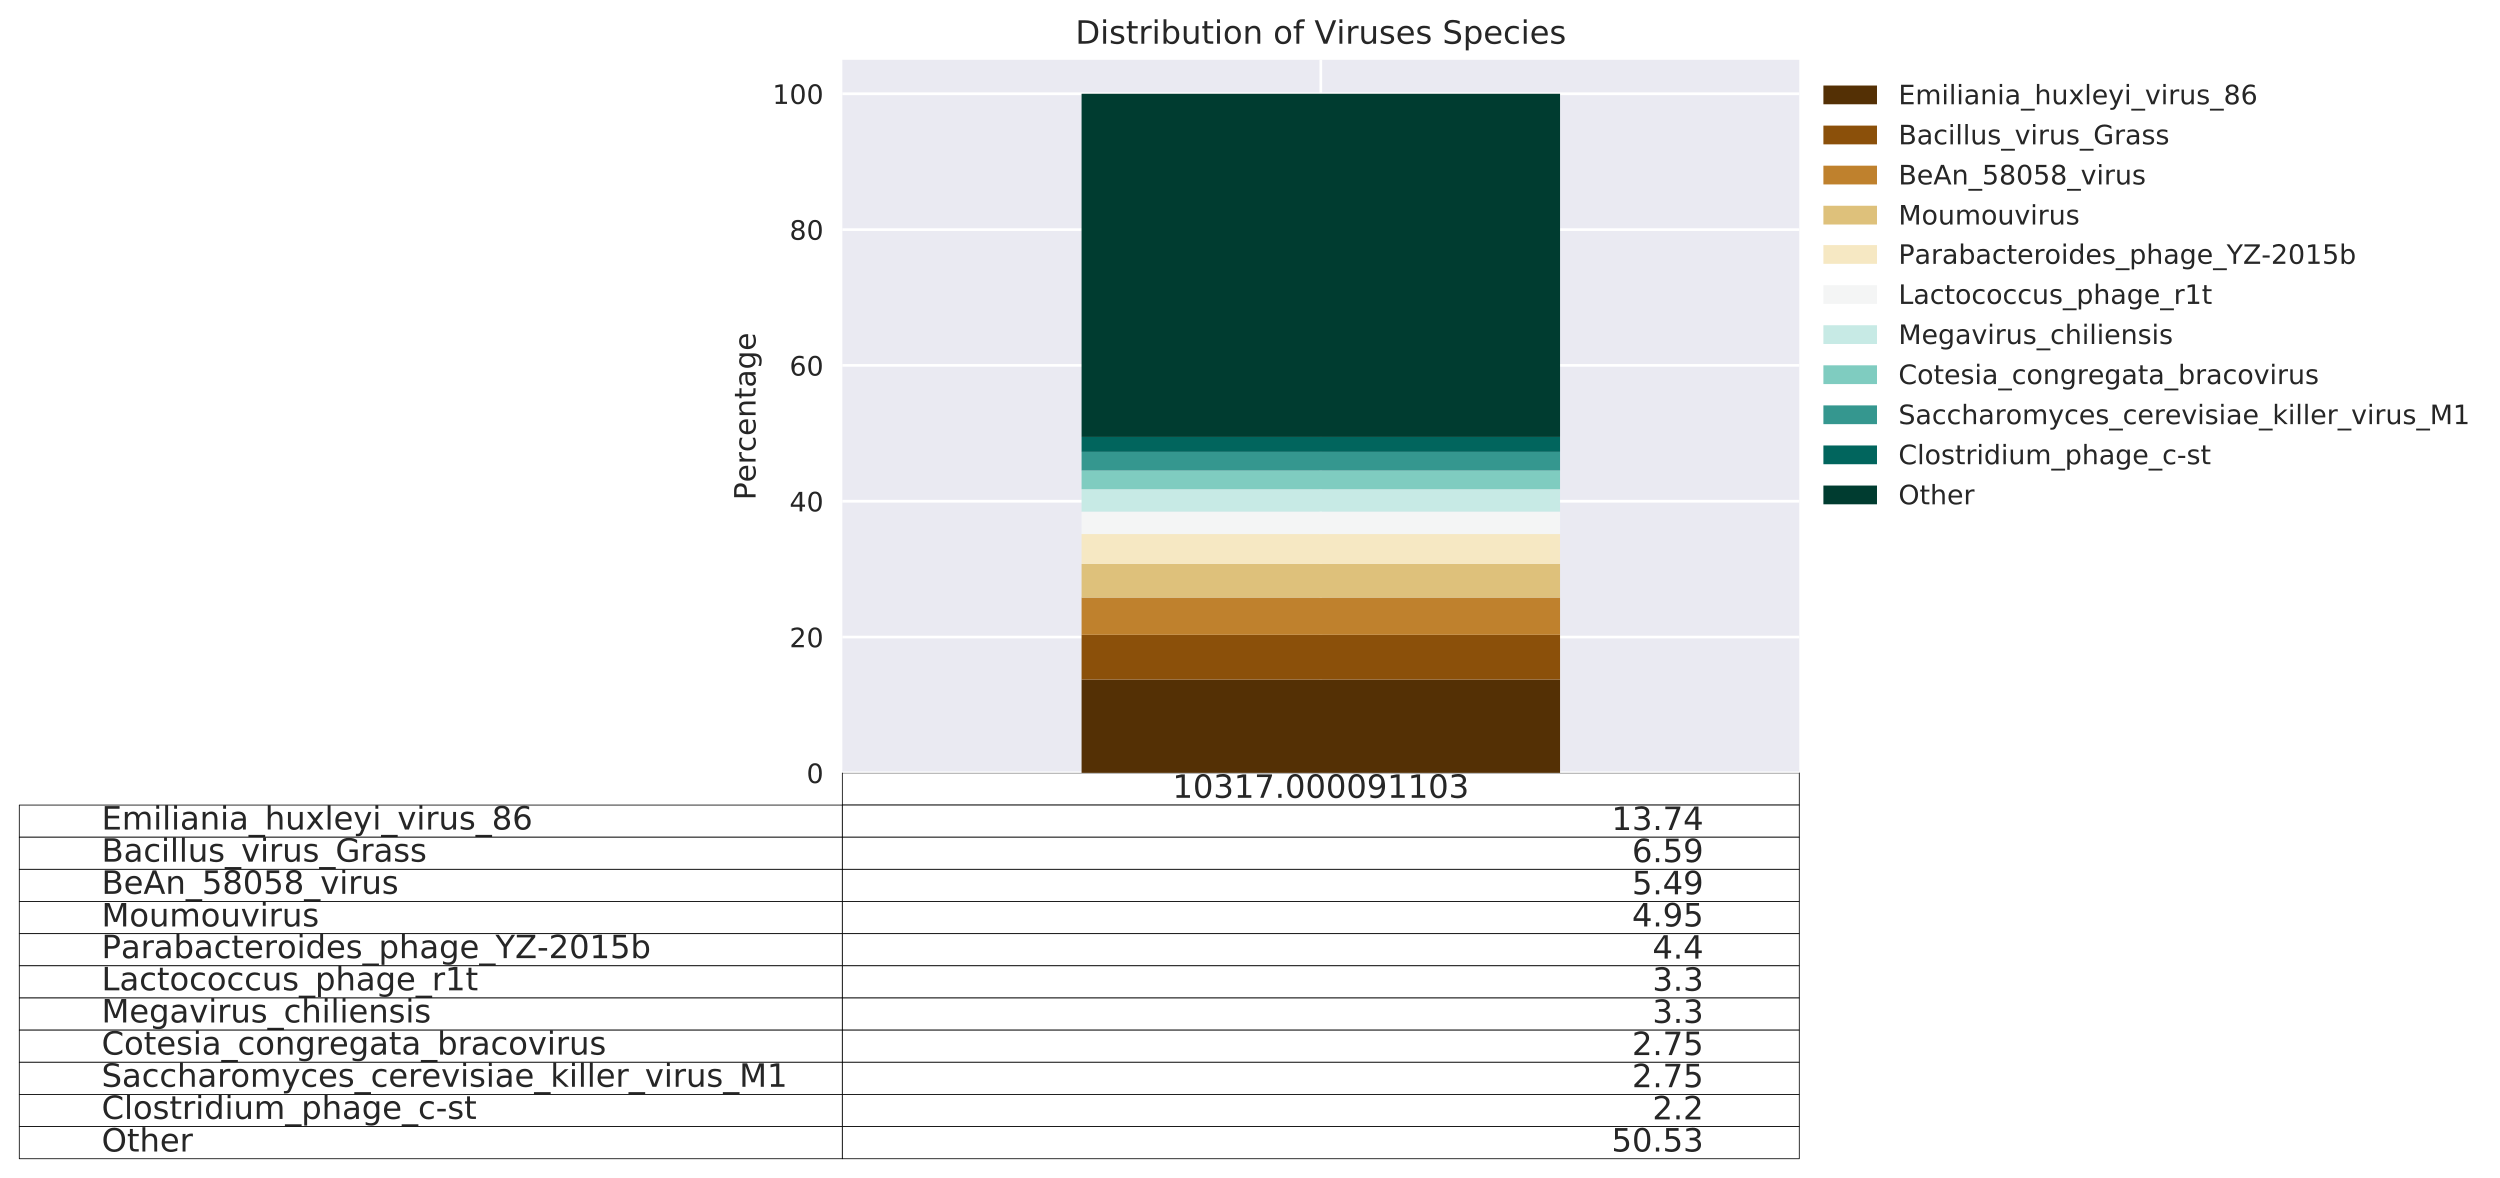 <?xml version="1.0" encoding="utf-8" standalone="no"?>
<!DOCTYPE svg PUBLIC "-//W3C//DTD SVG 1.1//EN"
  "http://www.w3.org/Graphics/SVG/1.1/DTD/svg11.dtd">
<!-- Created with matplotlib (http://matplotlib.org/) -->
<svg height="439.63pt" version="1.1" viewBox="0 0 932.968 439.63" width="932.968pt" xmlns="http://www.w3.org/2000/svg" xmlns:xlink="http://www.w3.org/1999/xlink">
 <defs>
  <style type="text/css">
*{stroke-linecap:butt;stroke-linejoin:round;}
  </style>
 </defs>
 <g id="figure_1">
  <g id="patch_1">
   <path d="M 0 439.63 
L 932.968 439.63 
L 932.968 0 
L 0 0 
z
" style="fill:#ffffff;"/>
  </g>
  <g id="axes_1">
   <g id="patch_2">
    <path d="M 314.35 288.43 
L 671.47 288.43 
L 671.47 22.318 
L 314.35 22.318 
z
" style="fill:#eaeaf2;"/>
   </g>
   <g id="table_1">
    <g id="patch_3">
     <path d="M 314.35 300.43 
L 671.47 300.43 
L 671.47 288.43 
L 314.35 288.43 
z
" style="fill:#ffffff;stroke:#000000;stroke-linejoin:miter;stroke-width:0.3;"/>
    </g>
    <g id="text_1">
     <!-- 10317.000091103 -->
     <defs>
      <path d="M 12.406 8.297 
L 28.516 8.297 
L 28.516 63.922 
L 10.984 60.406 
L 10.984 69.391 
L 28.422 72.906 
L 38.281 72.906 
L 38.281 8.297 
L 54.391 8.297 
L 54.391 0 
L 12.406 0 
z
" id="DejaVuSans-31"/>
      <path d="M 31.781 66.406 
Q 24.172 66.406 20.328 58.906 
Q 16.5 51.422 16.5 36.375 
Q 16.5 21.391 20.328 13.891 
Q 24.172 6.391 31.781 6.391 
Q 39.453 6.391 43.281 13.891 
Q 47.125 21.391 47.125 36.375 
Q 47.125 51.422 43.281 58.906 
Q 39.453 66.406 31.781 66.406 
z
M 31.781 74.219 
Q 44.047 74.219 50.516 64.516 
Q 56.984 54.828 56.984 36.375 
Q 56.984 17.969 50.516 8.266 
Q 44.047 -1.422 31.781 -1.422 
Q 19.531 -1.422 13.062 8.266 
Q 6.594 17.969 6.594 36.375 
Q 6.594 54.828 13.062 64.516 
Q 19.531 74.219 31.781 74.219 
z
" id="DejaVuSans-30"/>
      <path d="M 40.578 39.312 
Q 47.656 37.797 51.625 33 
Q 55.609 28.219 55.609 21.188 
Q 55.609 10.406 48.188 4.484 
Q 40.766 -1.422 27.094 -1.422 
Q 22.516 -1.422 17.656 -0.516 
Q 12.797 0.391 7.625 2.203 
L 7.625 11.719 
Q 11.719 9.328 16.594 8.109 
Q 21.484 6.891 26.812 6.891 
Q 36.078 6.891 40.938 10.547 
Q 45.797 14.203 45.797 21.188 
Q 45.797 27.641 41.281 31.266 
Q 36.766 34.906 28.719 34.906 
L 20.219 34.906 
L 20.219 43.016 
L 29.109 43.016 
Q 36.375 43.016 40.234 45.922 
Q 44.094 48.828 44.094 54.297 
Q 44.094 59.906 40.109 62.906 
Q 36.141 65.922 28.719 65.922 
Q 24.656 65.922 20.016 65.031 
Q 15.375 64.156 9.812 62.312 
L 9.812 71.094 
Q 15.438 72.656 20.344 73.438 
Q 25.25 74.219 29.594 74.219 
Q 40.828 74.219 47.359 69.109 
Q 53.906 64.016 53.906 55.328 
Q 53.906 49.266 50.438 45.094 
Q 46.969 40.922 40.578 39.312 
z
" id="DejaVuSans-33"/>
      <path d="M 8.203 72.906 
L 55.078 72.906 
L 55.078 68.703 
L 28.609 0 
L 18.312 0 
L 43.219 64.594 
L 8.203 64.594 
z
" id="DejaVuSans-37"/>
      <path d="M 10.688 12.406 
L 21 12.406 
L 21 0 
L 10.688 0 
z
" id="DejaVuSans-2e"/>
      <path d="M 10.984 1.516 
L 10.984 10.5 
Q 14.703 8.734 18.5 7.812 
Q 22.312 6.891 25.984 6.891 
Q 35.75 6.891 40.891 13.453 
Q 46.047 20.016 46.781 33.406 
Q 43.953 29.203 39.594 26.953 
Q 35.25 24.703 29.984 24.703 
Q 19.047 24.703 12.672 31.312 
Q 6.297 37.938 6.297 49.422 
Q 6.297 60.641 12.938 67.422 
Q 19.578 74.219 30.609 74.219 
Q 43.266 74.219 49.922 64.516 
Q 56.594 54.828 56.594 36.375 
Q 56.594 19.141 48.406 8.859 
Q 40.234 -1.422 26.422 -1.422 
Q 22.703 -1.422 18.891 -0.688 
Q 15.094 0.047 10.984 1.516 
z
M 30.609 32.422 
Q 37.25 32.422 41.125 36.953 
Q 45.016 41.5 45.016 49.422 
Q 45.016 57.281 41.125 61.844 
Q 37.25 66.406 30.609 66.406 
Q 23.969 66.406 20.094 61.844 
Q 16.219 57.281 16.219 49.422 
Q 16.219 41.5 20.094 36.953 
Q 23.969 32.422 30.609 32.422 
z
" id="DejaVuSans-39"/>
     </defs>
     <g style="fill:#262626;" transform="translate(437.558 297.741)scale(0.12 -0.12)">
      <use xlink:href="#DejaVuSans-31"/>
      <use x="63.623" xlink:href="#DejaVuSans-30"/>
      <use x="127.246" xlink:href="#DejaVuSans-33"/>
      <use x="190.869" xlink:href="#DejaVuSans-31"/>
      <use x="254.492" xlink:href="#DejaVuSans-37"/>
      <use x="318.115" xlink:href="#DejaVuSans-2e"/>
      <use x="349.902" xlink:href="#DejaVuSans-30"/>
      <use x="413.525" xlink:href="#DejaVuSans-30"/>
      <use x="477.148" xlink:href="#DejaVuSans-30"/>
      <use x="540.771" xlink:href="#DejaVuSans-30"/>
      <use x="604.395" xlink:href="#DejaVuSans-39"/>
      <use x="668.018" xlink:href="#DejaVuSans-31"/>
      <use x="731.641" xlink:href="#DejaVuSans-31"/>
      <use x="795.264" xlink:href="#DejaVuSans-30"/>
      <use x="858.887" xlink:href="#DejaVuSans-33"/>
     </g>
    </g>
    <g id="patch_4">
     <path d="M 7.2 312.43 
L 314.35 312.43 
L 314.35 300.43 
L 7.2 300.43 
z
" style="fill:#ffffff;stroke:#000000;stroke-linejoin:miter;stroke-width:0.3;"/>
    </g>
    <g id="text_2">
     <!-- Emiliania_huxleyi_virus_86 -->
     <defs>
      <path d="M 9.812 72.906 
L 55.906 72.906 
L 55.906 64.594 
L 19.672 64.594 
L 19.672 43.016 
L 54.391 43.016 
L 54.391 34.719 
L 19.672 34.719 
L 19.672 8.297 
L 56.781 8.297 
L 56.781 0 
L 9.812 0 
z
" id="DejaVuSans-45"/>
      <path d="M 52 44.188 
Q 55.375 50.25 60.062 53.125 
Q 64.75 56 71.094 56 
Q 79.641 56 84.281 50.016 
Q 88.922 44.047 88.922 33.016 
L 88.922 0 
L 79.891 0 
L 79.891 32.719 
Q 79.891 40.578 77.094 44.375 
Q 74.312 48.188 68.609 48.188 
Q 61.625 48.188 57.562 43.547 
Q 53.516 38.922 53.516 30.906 
L 53.516 0 
L 44.484 0 
L 44.484 32.719 
Q 44.484 40.625 41.703 44.406 
Q 38.922 48.188 33.109 48.188 
Q 26.219 48.188 22.156 43.531 
Q 18.109 38.875 18.109 30.906 
L 18.109 0 
L 9.078 0 
L 9.078 54.688 
L 18.109 54.688 
L 18.109 46.188 
Q 21.188 51.219 25.484 53.609 
Q 29.781 56 35.688 56 
Q 41.656 56 45.828 52.969 
Q 50 49.953 52 44.188 
z
" id="DejaVuSans-6d"/>
      <path d="M 9.422 54.688 
L 18.406 54.688 
L 18.406 0 
L 9.422 0 
z
M 9.422 75.984 
L 18.406 75.984 
L 18.406 64.594 
L 9.422 64.594 
z
" id="DejaVuSans-69"/>
      <path d="M 9.422 75.984 
L 18.406 75.984 
L 18.406 0 
L 9.422 0 
z
" id="DejaVuSans-6c"/>
      <path d="M 34.281 27.484 
Q 23.391 27.484 19.188 25 
Q 14.984 22.516 14.984 16.5 
Q 14.984 11.719 18.141 8.906 
Q 21.297 6.109 26.703 6.109 
Q 34.188 6.109 38.703 11.406 
Q 43.219 16.703 43.219 25.484 
L 43.219 27.484 
z
M 52.203 31.203 
L 52.203 0 
L 43.219 0 
L 43.219 8.297 
Q 40.141 3.328 35.547 0.953 
Q 30.953 -1.422 24.312 -1.422 
Q 15.922 -1.422 10.953 3.297 
Q 6 8.016 6 15.922 
Q 6 25.141 12.172 29.828 
Q 18.359 34.516 30.609 34.516 
L 43.219 34.516 
L 43.219 35.406 
Q 43.219 41.609 39.141 45 
Q 35.062 48.391 27.688 48.391 
Q 23 48.391 18.547 47.266 
Q 14.109 46.141 10.016 43.891 
L 10.016 52.203 
Q 14.938 54.109 19.578 55.047 
Q 24.219 56 28.609 56 
Q 40.484 56 46.344 49.844 
Q 52.203 43.703 52.203 31.203 
z
" id="DejaVuSans-61"/>
      <path d="M 54.891 33.016 
L 54.891 0 
L 45.906 0 
L 45.906 32.719 
Q 45.906 40.484 42.875 44.328 
Q 39.844 48.188 33.797 48.188 
Q 26.516 48.188 22.312 43.547 
Q 18.109 38.922 18.109 30.906 
L 18.109 0 
L 9.078 0 
L 9.078 54.688 
L 18.109 54.688 
L 18.109 46.188 
Q 21.344 51.125 25.703 53.562 
Q 30.078 56 35.797 56 
Q 45.219 56 50.047 50.172 
Q 54.891 44.344 54.891 33.016 
z
" id="DejaVuSans-6e"/>
      <path d="M 50.984 -16.609 
L 50.984 -23.578 
L -0.984 -23.578 
L -0.984 -16.609 
z
" id="DejaVuSans-5f"/>
      <path d="M 54.891 33.016 
L 54.891 0 
L 45.906 0 
L 45.906 32.719 
Q 45.906 40.484 42.875 44.328 
Q 39.844 48.188 33.797 48.188 
Q 26.516 48.188 22.312 43.547 
Q 18.109 38.922 18.109 30.906 
L 18.109 0 
L 9.078 0 
L 9.078 75.984 
L 18.109 75.984 
L 18.109 46.188 
Q 21.344 51.125 25.703 53.562 
Q 30.078 56 35.797 56 
Q 45.219 56 50.047 50.172 
Q 54.891 44.344 54.891 33.016 
z
" id="DejaVuSans-68"/>
      <path d="M 8.5 21.578 
L 8.5 54.688 
L 17.484 54.688 
L 17.484 21.922 
Q 17.484 14.156 20.5 10.266 
Q 23.531 6.391 29.594 6.391 
Q 36.859 6.391 41.078 11.031 
Q 45.312 15.672 45.312 23.688 
L 45.312 54.688 
L 54.297 54.688 
L 54.297 0 
L 45.312 0 
L 45.312 8.406 
Q 42.047 3.422 37.719 1 
Q 33.406 -1.422 27.688 -1.422 
Q 18.266 -1.422 13.375 4.438 
Q 8.5 10.297 8.5 21.578 
z
M 31.109 56 
z
" id="DejaVuSans-75"/>
      <path d="M 54.891 54.688 
L 35.109 28.078 
L 55.906 0 
L 45.312 0 
L 29.391 21.484 
L 13.484 0 
L 2.875 0 
L 24.125 28.609 
L 4.688 54.688 
L 15.281 54.688 
L 29.781 35.203 
L 44.281 54.688 
z
" id="DejaVuSans-78"/>
      <path d="M 56.203 29.594 
L 56.203 25.203 
L 14.891 25.203 
Q 15.484 15.922 20.484 11.062 
Q 25.484 6.203 34.422 6.203 
Q 39.594 6.203 44.453 7.469 
Q 49.312 8.734 54.109 11.281 
L 54.109 2.781 
Q 49.266 0.734 44.188 -0.344 
Q 39.109 -1.422 33.891 -1.422 
Q 20.797 -1.422 13.156 6.188 
Q 5.516 13.812 5.516 26.812 
Q 5.516 40.234 12.766 48.109 
Q 20.016 56 32.328 56 
Q 43.359 56 49.781 48.891 
Q 56.203 41.797 56.203 29.594 
z
M 47.219 32.234 
Q 47.125 39.594 43.094 43.984 
Q 39.062 48.391 32.422 48.391 
Q 24.906 48.391 20.391 44.141 
Q 15.875 39.891 15.188 32.172 
z
" id="DejaVuSans-65"/>
      <path d="M 32.172 -5.078 
Q 28.375 -14.844 24.75 -17.812 
Q 21.141 -20.797 15.094 -20.797 
L 7.906 -20.797 
L 7.906 -13.281 
L 13.188 -13.281 
Q 16.891 -13.281 18.938 -11.516 
Q 21 -9.766 23.484 -3.219 
L 25.094 0.875 
L 2.984 54.688 
L 12.5 54.688 
L 29.594 11.922 
L 46.688 54.688 
L 56.203 54.688 
z
" id="DejaVuSans-79"/>
      <path d="M 2.984 54.688 
L 12.5 54.688 
L 29.594 8.797 
L 46.688 54.688 
L 56.203 54.688 
L 35.688 0 
L 23.484 0 
z
" id="DejaVuSans-76"/>
      <path d="M 41.109 46.297 
Q 39.594 47.172 37.812 47.578 
Q 36.031 48 33.891 48 
Q 26.266 48 22.188 43.047 
Q 18.109 38.094 18.109 28.812 
L 18.109 0 
L 9.078 0 
L 9.078 54.688 
L 18.109 54.688 
L 18.109 46.188 
Q 20.953 51.172 25.484 53.578 
Q 30.031 56 36.531 56 
Q 37.453 56 38.578 55.875 
Q 39.703 55.766 41.062 55.516 
z
" id="DejaVuSans-72"/>
      <path d="M 44.281 53.078 
L 44.281 44.578 
Q 40.484 46.531 36.375 47.5 
Q 32.281 48.484 27.875 48.484 
Q 21.188 48.484 17.844 46.438 
Q 14.5 44.391 14.5 40.281 
Q 14.5 37.156 16.891 35.375 
Q 19.281 33.594 26.516 31.984 
L 29.594 31.297 
Q 39.156 29.25 43.188 25.516 
Q 47.219 21.781 47.219 15.094 
Q 47.219 7.469 41.188 3.016 
Q 35.156 -1.422 24.609 -1.422 
Q 20.219 -1.422 15.453 -0.562 
Q 10.688 0.297 5.422 2 
L 5.422 11.281 
Q 10.406 8.688 15.234 7.391 
Q 20.062 6.109 24.812 6.109 
Q 31.156 6.109 34.562 8.281 
Q 37.984 10.453 37.984 14.406 
Q 37.984 18.062 35.516 20.016 
Q 33.062 21.969 24.703 23.781 
L 21.578 24.516 
Q 13.234 26.266 9.516 29.906 
Q 5.812 33.547 5.812 39.891 
Q 5.812 47.609 11.281 51.797 
Q 16.75 56 26.812 56 
Q 31.781 56 36.172 55.266 
Q 40.578 54.547 44.281 53.078 
z
" id="DejaVuSans-73"/>
      <path d="M 31.781 34.625 
Q 24.75 34.625 20.719 30.859 
Q 16.703 27.094 16.703 20.516 
Q 16.703 13.922 20.719 10.156 
Q 24.75 6.391 31.781 6.391 
Q 38.812 6.391 42.859 10.172 
Q 46.922 13.969 46.922 20.516 
Q 46.922 27.094 42.891 30.859 
Q 38.875 34.625 31.781 34.625 
z
M 21.922 38.812 
Q 15.578 40.375 12.031 44.719 
Q 8.5 49.078 8.5 55.328 
Q 8.5 64.062 14.719 69.141 
Q 20.953 74.219 31.781 74.219 
Q 42.672 74.219 48.875 69.141 
Q 55.078 64.062 55.078 55.328 
Q 55.078 49.078 51.531 44.719 
Q 48 40.375 41.703 38.812 
Q 48.828 37.156 52.797 32.312 
Q 56.781 27.484 56.781 20.516 
Q 56.781 9.906 50.312 4.234 
Q 43.844 -1.422 31.781 -1.422 
Q 19.734 -1.422 13.25 4.234 
Q 6.781 9.906 6.781 20.516 
Q 6.781 27.484 10.781 32.312 
Q 14.797 37.156 21.922 38.812 
z
M 18.312 54.391 
Q 18.312 48.734 21.844 45.562 
Q 25.391 42.391 31.781 42.391 
Q 38.141 42.391 41.719 45.562 
Q 45.312 48.734 45.312 54.391 
Q 45.312 60.062 41.719 63.234 
Q 38.141 66.406 31.781 66.406 
Q 25.391 66.406 21.844 63.234 
Q 18.312 60.062 18.312 54.391 
z
" id="DejaVuSans-38"/>
      <path d="M 33.016 40.375 
Q 26.375 40.375 22.484 35.828 
Q 18.609 31.297 18.609 23.391 
Q 18.609 15.531 22.484 10.953 
Q 26.375 6.391 33.016 6.391 
Q 39.656 6.391 43.531 10.953 
Q 47.406 15.531 47.406 23.391 
Q 47.406 31.297 43.531 35.828 
Q 39.656 40.375 33.016 40.375 
z
M 52.594 71.297 
L 52.594 62.312 
Q 48.875 64.062 45.094 64.984 
Q 41.312 65.922 37.594 65.922 
Q 27.828 65.922 22.672 59.328 
Q 17.531 52.734 16.797 39.406 
Q 19.672 43.656 24.016 45.922 
Q 28.375 48.188 33.594 48.188 
Q 44.578 48.188 50.953 41.516 
Q 57.328 34.859 57.328 23.391 
Q 57.328 12.156 50.688 5.359 
Q 44.047 -1.422 33.016 -1.422 
Q 20.359 -1.422 13.672 8.266 
Q 6.984 17.969 6.984 36.375 
Q 6.984 53.656 15.188 63.938 
Q 23.391 74.219 37.203 74.219 
Q 40.922 74.219 44.703 73.484 
Q 48.484 72.75 52.594 71.297 
z
" id="DejaVuSans-36"/>
     </defs>
     <g style="fill:#262626;" transform="translate(37.915 309.575)scale(0.12 -0.12)">
      <use xlink:href="#DejaVuSans-45"/>
      <use x="63.184" xlink:href="#DejaVuSans-6d"/>
      <use x="160.596" xlink:href="#DejaVuSans-69"/>
      <use x="188.379" xlink:href="#DejaVuSans-6c"/>
      <use x="216.162" xlink:href="#DejaVuSans-69"/>
      <use x="243.945" xlink:href="#DejaVuSans-61"/>
      <use x="305.225" xlink:href="#DejaVuSans-6e"/>
      <use x="368.604" xlink:href="#DejaVuSans-69"/>
      <use x="396.387" xlink:href="#DejaVuSans-61"/>
      <use x="457.666" xlink:href="#DejaVuSans-5f"/>
      <use x="507.666" xlink:href="#DejaVuSans-68"/>
      <use x="571.045" xlink:href="#DejaVuSans-75"/>
      <use x="634.424" xlink:href="#DejaVuSans-78"/>
      <use x="693.604" xlink:href="#DejaVuSans-6c"/>
      <use x="721.387" xlink:href="#DejaVuSans-65"/>
      <use x="782.91" xlink:href="#DejaVuSans-79"/>
      <use x="842.09" xlink:href="#DejaVuSans-69"/>
      <use x="869.873" xlink:href="#DejaVuSans-5f"/>
      <use x="919.873" xlink:href="#DejaVuSans-76"/>
      <use x="979.053" xlink:href="#DejaVuSans-69"/>
      <use x="1006.836" xlink:href="#DejaVuSans-72"/>
      <use x="1047.949" xlink:href="#DejaVuSans-75"/>
      <use x="1111.328" xlink:href="#DejaVuSans-73"/>
      <use x="1163.428" xlink:href="#DejaVuSans-5f"/>
      <use x="1213.428" xlink:href="#DejaVuSans-38"/>
      <use x="1277.051" xlink:href="#DejaVuSans-36"/>
     </g>
    </g>
    <g id="patch_5">
     <path d="M 314.35 312.43 
L 671.47 312.43 
L 671.47 300.43 
L 314.35 300.43 
z
" style="fill:#ffffff;stroke:#000000;stroke-linejoin:miter;stroke-width:0.3;"/>
    </g>
    <g id="text_3">
     <!-- 13.74 -->
     <defs>
      <path d="M 37.797 64.312 
L 12.891 25.391 
L 37.797 25.391 
z
M 35.203 72.906 
L 47.609 72.906 
L 47.609 25.391 
L 58.016 25.391 
L 58.016 17.188 
L 47.609 17.188 
L 47.609 0 
L 37.797 0 
L 37.797 17.188 
L 4.891 17.188 
L 4.891 26.703 
z
" id="DejaVuSans-34"/>
     </defs>
     <g style="fill:#262626;" transform="translate(601.404 309.741)scale(0.12 -0.12)">
      <use xlink:href="#DejaVuSans-31"/>
      <use x="63.623" xlink:href="#DejaVuSans-33"/>
      <use x="127.246" xlink:href="#DejaVuSans-2e"/>
      <use x="159.033" xlink:href="#DejaVuSans-37"/>
      <use x="222.656" xlink:href="#DejaVuSans-34"/>
     </g>
    </g>
    <g id="patch_6">
     <path d="M 7.2 324.43 
L 314.35 324.43 
L 314.35 312.43 
L 7.2 312.43 
z
" style="fill:#ffffff;stroke:#000000;stroke-linejoin:miter;stroke-width:0.3;"/>
    </g>
    <g id="text_4">
     <!-- Bacillus_virus_Grass -->
     <defs>
      <path d="M 19.672 34.812 
L 19.672 8.109 
L 35.5 8.109 
Q 43.453 8.109 47.281 11.406 
Q 51.125 14.703 51.125 21.484 
Q 51.125 28.328 47.281 31.562 
Q 43.453 34.812 35.5 34.812 
z
M 19.672 64.797 
L 19.672 42.828 
L 34.281 42.828 
Q 41.5 42.828 45.031 45.531 
Q 48.578 48.25 48.578 53.812 
Q 48.578 59.328 45.031 62.062 
Q 41.5 64.797 34.281 64.797 
z
M 9.812 72.906 
L 35.016 72.906 
Q 46.297 72.906 52.391 68.219 
Q 58.5 63.531 58.5 54.891 
Q 58.5 48.188 55.375 44.234 
Q 52.25 40.281 46.188 39.312 
Q 53.469 37.75 57.5 32.781 
Q 61.531 27.828 61.531 20.406 
Q 61.531 10.641 54.891 5.312 
Q 48.25 0 35.984 0 
L 9.812 0 
z
" id="DejaVuSans-42"/>
      <path d="M 48.781 52.594 
L 48.781 44.188 
Q 44.969 46.297 41.141 47.344 
Q 37.312 48.391 33.406 48.391 
Q 24.656 48.391 19.812 42.844 
Q 14.984 37.312 14.984 27.297 
Q 14.984 17.281 19.812 11.734 
Q 24.656 6.203 33.406 6.203 
Q 37.312 6.203 41.141 7.25 
Q 44.969 8.297 48.781 10.406 
L 48.781 2.094 
Q 45.016 0.344 40.984 -0.531 
Q 36.969 -1.422 32.422 -1.422 
Q 20.062 -1.422 12.781 6.344 
Q 5.516 14.109 5.516 27.297 
Q 5.516 40.672 12.859 48.328 
Q 20.219 56 33.016 56 
Q 37.156 56 41.109 55.141 
Q 45.062 54.297 48.781 52.594 
z
" id="DejaVuSans-63"/>
      <path d="M 59.516 10.406 
L 59.516 29.984 
L 43.406 29.984 
L 43.406 38.094 
L 69.281 38.094 
L 69.281 6.781 
Q 63.578 2.734 56.688 0.656 
Q 49.812 -1.422 42 -1.422 
Q 24.906 -1.422 15.25 8.562 
Q 5.609 18.562 5.609 36.375 
Q 5.609 54.25 15.25 64.234 
Q 24.906 74.219 42 74.219 
Q 49.125 74.219 55.547 72.453 
Q 61.969 70.703 67.391 67.281 
L 67.391 56.781 
Q 61.922 61.422 55.766 63.766 
Q 49.609 66.109 42.828 66.109 
Q 29.438 66.109 22.719 58.641 
Q 16.016 51.172 16.016 36.375 
Q 16.016 21.625 22.719 14.156 
Q 29.438 6.688 42.828 6.688 
Q 48.047 6.688 52.141 7.594 
Q 56.25 8.5 59.516 10.406 
z
" id="DejaVuSans-47"/>
     </defs>
     <g style="fill:#262626;" transform="translate(37.915 321.575)scale(0.12 -0.12)">
      <use xlink:href="#DejaVuSans-42"/>
      <use x="68.604" xlink:href="#DejaVuSans-61"/>
      <use x="129.883" xlink:href="#DejaVuSans-63"/>
      <use x="184.863" xlink:href="#DejaVuSans-69"/>
      <use x="212.646" xlink:href="#DejaVuSans-6c"/>
      <use x="240.43" xlink:href="#DejaVuSans-6c"/>
      <use x="268.213" xlink:href="#DejaVuSans-75"/>
      <use x="331.592" xlink:href="#DejaVuSans-73"/>
      <use x="383.691" xlink:href="#DejaVuSans-5f"/>
      <use x="433.691" xlink:href="#DejaVuSans-76"/>
      <use x="492.871" xlink:href="#DejaVuSans-69"/>
      <use x="520.654" xlink:href="#DejaVuSans-72"/>
      <use x="561.768" xlink:href="#DejaVuSans-75"/>
      <use x="625.146" xlink:href="#DejaVuSans-73"/>
      <use x="677.246" xlink:href="#DejaVuSans-5f"/>
      <use x="727.246" xlink:href="#DejaVuSans-47"/>
      <use x="804.736" xlink:href="#DejaVuSans-72"/>
      <use x="845.85" xlink:href="#DejaVuSans-61"/>
      <use x="907.129" xlink:href="#DejaVuSans-73"/>
      <use x="959.229" xlink:href="#DejaVuSans-73"/>
     </g>
    </g>
    <g id="patch_7">
     <path d="M 314.35 324.43 
L 671.47 324.43 
L 671.47 312.43 
L 314.35 312.43 
z
" style="fill:#ffffff;stroke:#000000;stroke-linejoin:miter;stroke-width:0.3;"/>
    </g>
    <g id="text_5">
     <!-- 6.59 -->
     <defs>
      <path d="M 10.797 72.906 
L 49.516 72.906 
L 49.516 64.594 
L 19.828 64.594 
L 19.828 46.734 
Q 21.969 47.469 24.109 47.828 
Q 26.266 48.188 28.422 48.188 
Q 40.625 48.188 47.75 41.5 
Q 54.891 34.812 54.891 23.391 
Q 54.891 11.625 47.562 5.094 
Q 40.234 -1.422 26.906 -1.422 
Q 22.312 -1.422 17.547 -0.641 
Q 12.797 0.141 7.719 1.703 
L 7.719 11.625 
Q 12.109 9.234 16.797 8.062 
Q 21.484 6.891 26.703 6.891 
Q 35.156 6.891 40.078 11.328 
Q 45.016 15.766 45.016 23.391 
Q 45.016 31 40.078 35.438 
Q 35.156 39.891 26.703 39.891 
Q 22.75 39.891 18.812 39.016 
Q 14.891 38.141 10.797 36.281 
z
" id="DejaVuSans-35"/>
     </defs>
     <g style="fill:#262626;" transform="translate(609.039 321.741)scale(0.12 -0.12)">
      <use xlink:href="#DejaVuSans-36"/>
      <use x="63.623" xlink:href="#DejaVuSans-2e"/>
      <use x="95.41" xlink:href="#DejaVuSans-35"/>
      <use x="159.033" xlink:href="#DejaVuSans-39"/>
     </g>
    </g>
    <g id="patch_8">
     <path d="M 7.2 336.43 
L 314.35 336.43 
L 314.35 324.43 
L 7.2 324.43 
z
" style="fill:#ffffff;stroke:#000000;stroke-linejoin:miter;stroke-width:0.3;"/>
    </g>
    <g id="text_6">
     <!-- BeAn_58058_virus -->
     <defs>
      <path d="M 34.188 63.188 
L 20.797 26.906 
L 47.609 26.906 
z
M 28.609 72.906 
L 39.797 72.906 
L 67.578 0 
L 57.328 0 
L 50.688 18.703 
L 17.828 18.703 
L 11.188 0 
L 0.781 0 
z
" id="DejaVuSans-41"/>
     </defs>
     <g style="fill:#262626;" transform="translate(37.915 333.575)scale(0.12 -0.12)">
      <use xlink:href="#DejaVuSans-42"/>
      <use x="68.604" xlink:href="#DejaVuSans-65"/>
      <use x="130.127" xlink:href="#DejaVuSans-41"/>
      <use x="198.535" xlink:href="#DejaVuSans-6e"/>
      <use x="261.914" xlink:href="#DejaVuSans-5f"/>
      <use x="311.914" xlink:href="#DejaVuSans-35"/>
      <use x="375.537" xlink:href="#DejaVuSans-38"/>
      <use x="439.16" xlink:href="#DejaVuSans-30"/>
      <use x="502.783" xlink:href="#DejaVuSans-35"/>
      <use x="566.406" xlink:href="#DejaVuSans-38"/>
      <use x="630.029" xlink:href="#DejaVuSans-5f"/>
      <use x="680.029" xlink:href="#DejaVuSans-76"/>
      <use x="739.209" xlink:href="#DejaVuSans-69"/>
      <use x="766.992" xlink:href="#DejaVuSans-72"/>
      <use x="808.105" xlink:href="#DejaVuSans-75"/>
      <use x="871.484" xlink:href="#DejaVuSans-73"/>
     </g>
    </g>
    <g id="patch_9">
     <path d="M 314.35 336.43 
L 671.47 336.43 
L 671.47 324.43 
L 314.35 324.43 
z
" style="fill:#ffffff;stroke:#000000;stroke-linejoin:miter;stroke-width:0.3;"/>
    </g>
    <g id="text_7">
     <!-- 5.49 -->
     <g style="fill:#262626;" transform="translate(609.039 333.741)scale(0.12 -0.12)">
      <use xlink:href="#DejaVuSans-35"/>
      <use x="63.623" xlink:href="#DejaVuSans-2e"/>
      <use x="95.41" xlink:href="#DejaVuSans-34"/>
      <use x="159.033" xlink:href="#DejaVuSans-39"/>
     </g>
    </g>
    <g id="patch_10">
     <path d="M 7.2 348.43 
L 314.35 348.43 
L 314.35 336.43 
L 7.2 336.43 
z
" style="fill:#ffffff;stroke:#000000;stroke-linejoin:miter;stroke-width:0.3;"/>
    </g>
    <g id="text_8">
     <!-- Moumouvirus -->
     <defs>
      <path d="M 9.812 72.906 
L 24.516 72.906 
L 43.109 23.297 
L 61.812 72.906 
L 76.516 72.906 
L 76.516 0 
L 66.891 0 
L 66.891 64.016 
L 48.094 14.016 
L 38.188 14.016 
L 19.391 64.016 
L 19.391 0 
L 9.812 0 
z
" id="DejaVuSans-4d"/>
      <path d="M 30.609 48.391 
Q 23.391 48.391 19.188 42.75 
Q 14.984 37.109 14.984 27.297 
Q 14.984 17.484 19.156 11.844 
Q 23.344 6.203 30.609 6.203 
Q 37.797 6.203 41.984 11.859 
Q 46.188 17.531 46.188 27.297 
Q 46.188 37.016 41.984 42.703 
Q 37.797 48.391 30.609 48.391 
z
M 30.609 56 
Q 42.328 56 49.016 48.375 
Q 55.719 40.766 55.719 27.297 
Q 55.719 13.875 49.016 6.219 
Q 42.328 -1.422 30.609 -1.422 
Q 18.844 -1.422 12.172 6.219 
Q 5.516 13.875 5.516 27.297 
Q 5.516 40.766 12.172 48.375 
Q 18.844 56 30.609 56 
z
" id="DejaVuSans-6f"/>
     </defs>
     <g style="fill:#262626;" transform="translate(37.915 345.741)scale(0.12 -0.12)">
      <use xlink:href="#DejaVuSans-4d"/>
      <use x="86.279" xlink:href="#DejaVuSans-6f"/>
      <use x="147.461" xlink:href="#DejaVuSans-75"/>
      <use x="210.84" xlink:href="#DejaVuSans-6d"/>
      <use x="308.252" xlink:href="#DejaVuSans-6f"/>
      <use x="369.434" xlink:href="#DejaVuSans-75"/>
      <use x="432.812" xlink:href="#DejaVuSans-76"/>
      <use x="491.992" xlink:href="#DejaVuSans-69"/>
      <use x="519.775" xlink:href="#DejaVuSans-72"/>
      <use x="560.889" xlink:href="#DejaVuSans-75"/>
      <use x="624.268" xlink:href="#DejaVuSans-73"/>
     </g>
    </g>
    <g id="patch_11">
     <path d="M 314.35 348.43 
L 671.47 348.43 
L 671.47 336.43 
L 314.35 336.43 
z
" style="fill:#ffffff;stroke:#000000;stroke-linejoin:miter;stroke-width:0.3;"/>
    </g>
    <g id="text_9">
     <!-- 4.95 -->
     <g style="fill:#262626;" transform="translate(609.039 345.741)scale(0.12 -0.12)">
      <use xlink:href="#DejaVuSans-34"/>
      <use x="63.623" xlink:href="#DejaVuSans-2e"/>
      <use x="95.41" xlink:href="#DejaVuSans-39"/>
      <use x="159.033" xlink:href="#DejaVuSans-35"/>
     </g>
    </g>
    <g id="patch_12">
     <path d="M 7.2 360.43 
L 314.35 360.43 
L 314.35 348.43 
L 7.2 348.43 
z
" style="fill:#ffffff;stroke:#000000;stroke-linejoin:miter;stroke-width:0.3;"/>
    </g>
    <g id="text_10">
     <!-- Parabacteroides_phage_YZ-2015b -->
     <defs>
      <path d="M 19.672 64.797 
L 19.672 37.406 
L 32.078 37.406 
Q 38.969 37.406 42.719 40.969 
Q 46.484 44.531 46.484 51.125 
Q 46.484 57.672 42.719 61.234 
Q 38.969 64.797 32.078 64.797 
z
M 9.812 72.906 
L 32.078 72.906 
Q 44.344 72.906 50.609 67.359 
Q 56.891 61.812 56.891 51.125 
Q 56.891 40.328 50.609 34.812 
Q 44.344 29.297 32.078 29.297 
L 19.672 29.297 
L 19.672 0 
L 9.812 0 
z
" id="DejaVuSans-50"/>
      <path d="M 48.688 27.297 
Q 48.688 37.203 44.609 42.844 
Q 40.531 48.484 33.406 48.484 
Q 26.266 48.484 22.188 42.844 
Q 18.109 37.203 18.109 27.297 
Q 18.109 17.391 22.188 11.75 
Q 26.266 6.109 33.406 6.109 
Q 40.531 6.109 44.609 11.75 
Q 48.688 17.391 48.688 27.297 
z
M 18.109 46.391 
Q 20.953 51.266 25.266 53.625 
Q 29.594 56 35.594 56 
Q 45.562 56 51.781 48.094 
Q 58.016 40.188 58.016 27.297 
Q 58.016 14.406 51.781 6.484 
Q 45.562 -1.422 35.594 -1.422 
Q 29.594 -1.422 25.266 0.953 
Q 20.953 3.328 18.109 8.203 
L 18.109 0 
L 9.078 0 
L 9.078 75.984 
L 18.109 75.984 
z
" id="DejaVuSans-62"/>
      <path d="M 18.312 70.219 
L 18.312 54.688 
L 36.812 54.688 
L 36.812 47.703 
L 18.312 47.703 
L 18.312 18.016 
Q 18.312 11.328 20.141 9.422 
Q 21.969 7.516 27.594 7.516 
L 36.812 7.516 
L 36.812 0 
L 27.594 0 
Q 17.188 0 13.234 3.875 
Q 9.281 7.766 9.281 18.016 
L 9.281 47.703 
L 2.688 47.703 
L 2.688 54.688 
L 9.281 54.688 
L 9.281 70.219 
z
" id="DejaVuSans-74"/>
      <path d="M 45.406 46.391 
L 45.406 75.984 
L 54.391 75.984 
L 54.391 0 
L 45.406 0 
L 45.406 8.203 
Q 42.578 3.328 38.25 0.953 
Q 33.938 -1.422 27.875 -1.422 
Q 17.969 -1.422 11.734 6.484 
Q 5.516 14.406 5.516 27.297 
Q 5.516 40.188 11.734 48.094 
Q 17.969 56 27.875 56 
Q 33.938 56 38.25 53.625 
Q 42.578 51.266 45.406 46.391 
z
M 14.797 27.297 
Q 14.797 17.391 18.875 11.75 
Q 22.953 6.109 30.078 6.109 
Q 37.203 6.109 41.297 11.75 
Q 45.406 17.391 45.406 27.297 
Q 45.406 37.203 41.297 42.844 
Q 37.203 48.484 30.078 48.484 
Q 22.953 48.484 18.875 42.844 
Q 14.797 37.203 14.797 27.297 
z
" id="DejaVuSans-64"/>
      <path d="M 18.109 8.203 
L 18.109 -20.797 
L 9.078 -20.797 
L 9.078 54.688 
L 18.109 54.688 
L 18.109 46.391 
Q 20.953 51.266 25.266 53.625 
Q 29.594 56 35.594 56 
Q 45.562 56 51.781 48.094 
Q 58.016 40.188 58.016 27.297 
Q 58.016 14.406 51.781 6.484 
Q 45.562 -1.422 35.594 -1.422 
Q 29.594 -1.422 25.266 0.953 
Q 20.953 3.328 18.109 8.203 
z
M 48.688 27.297 
Q 48.688 37.203 44.609 42.844 
Q 40.531 48.484 33.406 48.484 
Q 26.266 48.484 22.188 42.844 
Q 18.109 37.203 18.109 27.297 
Q 18.109 17.391 22.188 11.75 
Q 26.266 6.109 33.406 6.109 
Q 40.531 6.109 44.609 11.75 
Q 48.688 17.391 48.688 27.297 
z
" id="DejaVuSans-70"/>
      <path d="M 45.406 27.984 
Q 45.406 37.75 41.375 43.109 
Q 37.359 48.484 30.078 48.484 
Q 22.859 48.484 18.828 43.109 
Q 14.797 37.75 14.797 27.984 
Q 14.797 18.266 18.828 12.891 
Q 22.859 7.516 30.078 7.516 
Q 37.359 7.516 41.375 12.891 
Q 45.406 18.266 45.406 27.984 
z
M 54.391 6.781 
Q 54.391 -7.172 48.188 -13.984 
Q 42 -20.797 29.203 -20.797 
Q 24.469 -20.797 20.266 -20.094 
Q 16.062 -19.391 12.109 -17.922 
L 12.109 -9.188 
Q 16.062 -11.328 19.922 -12.344 
Q 23.781 -13.375 27.781 -13.375 
Q 36.625 -13.375 41.016 -8.766 
Q 45.406 -4.156 45.406 5.172 
L 45.406 9.625 
Q 42.625 4.781 38.281 2.391 
Q 33.938 0 27.875 0 
Q 17.828 0 11.672 7.656 
Q 5.516 15.328 5.516 27.984 
Q 5.516 40.672 11.672 48.328 
Q 17.828 56 27.875 56 
Q 33.938 56 38.281 53.609 
Q 42.625 51.219 45.406 46.391 
L 45.406 54.688 
L 54.391 54.688 
z
" id="DejaVuSans-67"/>
      <path d="M -0.203 72.906 
L 10.406 72.906 
L 30.609 42.922 
L 50.688 72.906 
L 61.281 72.906 
L 35.5 34.719 
L 35.5 0 
L 25.594 0 
L 25.594 34.719 
z
" id="DejaVuSans-59"/>
      <path d="M 5.609 72.906 
L 62.891 72.906 
L 62.891 65.375 
L 16.797 8.297 
L 64.016 8.297 
L 64.016 0 
L 4.5 0 
L 4.5 7.516 
L 50.594 64.594 
L 5.609 64.594 
z
" id="DejaVuSans-5a"/>
      <path d="M 4.891 31.391 
L 31.203 31.391 
L 31.203 23.391 
L 4.891 23.391 
z
" id="DejaVuSans-2d"/>
      <path d="M 19.188 8.297 
L 53.609 8.297 
L 53.609 0 
L 7.328 0 
L 7.328 8.297 
Q 12.938 14.109 22.625 23.891 
Q 32.328 33.688 34.812 36.531 
Q 39.547 41.844 41.422 45.531 
Q 43.312 49.219 43.312 52.781 
Q 43.312 58.594 39.234 62.25 
Q 35.156 65.922 28.609 65.922 
Q 23.969 65.922 18.812 64.312 
Q 13.672 62.703 7.812 59.422 
L 7.812 69.391 
Q 13.766 71.781 18.938 73 
Q 24.125 74.219 28.422 74.219 
Q 39.75 74.219 46.484 68.547 
Q 53.219 62.891 53.219 53.422 
Q 53.219 48.922 51.531 44.891 
Q 49.859 40.875 45.406 35.406 
Q 44.188 33.984 37.641 27.219 
Q 31.109 20.453 19.188 8.297 
z
" id="DejaVuSans-32"/>
     </defs>
     <g style="fill:#262626;" transform="translate(37.915 357.575)scale(0.12 -0.12)">
      <use xlink:href="#DejaVuSans-50"/>
      <use x="60.24" xlink:href="#DejaVuSans-61"/>
      <use x="121.52" xlink:href="#DejaVuSans-72"/>
      <use x="162.633" xlink:href="#DejaVuSans-61"/>
      <use x="223.912" xlink:href="#DejaVuSans-62"/>
      <use x="287.389" xlink:href="#DejaVuSans-61"/>
      <use x="348.668" xlink:href="#DejaVuSans-63"/>
      <use x="403.648" xlink:href="#DejaVuSans-74"/>
      <use x="442.857" xlink:href="#DejaVuSans-65"/>
      <use x="504.381" xlink:href="#DejaVuSans-72"/>
      <use x="545.463" xlink:href="#DejaVuSans-6f"/>
      <use x="606.645" xlink:href="#DejaVuSans-69"/>
      <use x="634.428" xlink:href="#DejaVuSans-64"/>
      <use x="697.904" xlink:href="#DejaVuSans-65"/>
      <use x="759.428" xlink:href="#DejaVuSans-73"/>
      <use x="811.527" xlink:href="#DejaVuSans-5f"/>
      <use x="861.527" xlink:href="#DejaVuSans-70"/>
      <use x="925.004" xlink:href="#DejaVuSans-68"/>
      <use x="988.383" xlink:href="#DejaVuSans-61"/>
      <use x="1049.662" xlink:href="#DejaVuSans-67"/>
      <use x="1113.139" xlink:href="#DejaVuSans-65"/>
      <use x="1174.662" xlink:href="#DejaVuSans-5f"/>
      <use x="1224.662" xlink:href="#DejaVuSans-59"/>
      <use x="1285.746" xlink:href="#DejaVuSans-5a"/>
      <use x="1354.236" xlink:href="#DejaVuSans-2d"/>
      <use x="1390.32" xlink:href="#DejaVuSans-32"/>
      <use x="1453.943" xlink:href="#DejaVuSans-30"/>
      <use x="1517.566" xlink:href="#DejaVuSans-31"/>
      <use x="1581.189" xlink:href="#DejaVuSans-35"/>
      <use x="1644.812" xlink:href="#DejaVuSans-62"/>
     </g>
    </g>
    <g id="patch_13">
     <path d="M 314.35 360.43 
L 671.47 360.43 
L 671.47 348.43 
L 314.35 348.43 
z
" style="fill:#ffffff;stroke:#000000;stroke-linejoin:miter;stroke-width:0.3;"/>
    </g>
    <g id="text_11">
     <!-- 4.4 -->
     <g style="fill:#262626;" transform="translate(616.674 357.741)scale(0.12 -0.12)">
      <use xlink:href="#DejaVuSans-34"/>
      <use x="63.623" xlink:href="#DejaVuSans-2e"/>
      <use x="95.41" xlink:href="#DejaVuSans-34"/>
     </g>
    </g>
    <g id="patch_14">
     <path d="M 7.2 372.43 
L 314.35 372.43 
L 314.35 360.43 
L 7.2 360.43 
z
" style="fill:#ffffff;stroke:#000000;stroke-linejoin:miter;stroke-width:0.3;"/>
    </g>
    <g id="text_12">
     <!-- Lactococcus_phage_r1t -->
     <defs>
      <path d="M 9.812 72.906 
L 19.672 72.906 
L 19.672 8.297 
L 55.172 8.297 
L 55.172 0 
L 9.812 0 
z
" id="DejaVuSans-4c"/>
     </defs>
     <g style="fill:#262626;" transform="translate(37.915 369.575)scale(0.12 -0.12)">
      <use xlink:href="#DejaVuSans-4c"/>
      <use x="55.713" xlink:href="#DejaVuSans-61"/>
      <use x="116.992" xlink:href="#DejaVuSans-63"/>
      <use x="171.973" xlink:href="#DejaVuSans-74"/>
      <use x="211.182" xlink:href="#DejaVuSans-6f"/>
      <use x="272.363" xlink:href="#DejaVuSans-63"/>
      <use x="327.344" xlink:href="#DejaVuSans-6f"/>
      <use x="388.525" xlink:href="#DejaVuSans-63"/>
      <use x="443.506" xlink:href="#DejaVuSans-63"/>
      <use x="498.486" xlink:href="#DejaVuSans-75"/>
      <use x="561.865" xlink:href="#DejaVuSans-73"/>
      <use x="613.965" xlink:href="#DejaVuSans-5f"/>
      <use x="663.965" xlink:href="#DejaVuSans-70"/>
      <use x="727.441" xlink:href="#DejaVuSans-68"/>
      <use x="790.82" xlink:href="#DejaVuSans-61"/>
      <use x="852.1" xlink:href="#DejaVuSans-67"/>
      <use x="915.576" xlink:href="#DejaVuSans-65"/>
      <use x="977.1" xlink:href="#DejaVuSans-5f"/>
      <use x="1027.1" xlink:href="#DejaVuSans-72"/>
      <use x="1068.213" xlink:href="#DejaVuSans-31"/>
      <use x="1131.836" xlink:href="#DejaVuSans-74"/>
     </g>
    </g>
    <g id="patch_15">
     <path d="M 314.35 372.43 
L 671.47 372.43 
L 671.47 360.43 
L 314.35 360.43 
z
" style="fill:#ffffff;stroke:#000000;stroke-linejoin:miter;stroke-width:0.3;"/>
    </g>
    <g id="text_13">
     <!-- 3.3 -->
     <g style="fill:#262626;" transform="translate(616.674 369.741)scale(0.12 -0.12)">
      <use xlink:href="#DejaVuSans-33"/>
      <use x="63.623" xlink:href="#DejaVuSans-2e"/>
      <use x="95.41" xlink:href="#DejaVuSans-33"/>
     </g>
    </g>
    <g id="patch_16">
     <path d="M 7.2 384.43 
L 314.35 384.43 
L 314.35 372.43 
L 7.2 372.43 
z
" style="fill:#ffffff;stroke:#000000;stroke-linejoin:miter;stroke-width:0.3;"/>
    </g>
    <g id="text_14">
     <!-- Megavirus_chiliensis -->
     <g style="fill:#262626;" transform="translate(37.915 381.575)scale(0.12 -0.12)">
      <use xlink:href="#DejaVuSans-4d"/>
      <use x="86.279" xlink:href="#DejaVuSans-65"/>
      <use x="147.803" xlink:href="#DejaVuSans-67"/>
      <use x="211.279" xlink:href="#DejaVuSans-61"/>
      <use x="272.559" xlink:href="#DejaVuSans-76"/>
      <use x="331.738" xlink:href="#DejaVuSans-69"/>
      <use x="359.521" xlink:href="#DejaVuSans-72"/>
      <use x="400.635" xlink:href="#DejaVuSans-75"/>
      <use x="464.014" xlink:href="#DejaVuSans-73"/>
      <use x="516.113" xlink:href="#DejaVuSans-5f"/>
      <use x="566.113" xlink:href="#DejaVuSans-63"/>
      <use x="621.094" xlink:href="#DejaVuSans-68"/>
      <use x="684.473" xlink:href="#DejaVuSans-69"/>
      <use x="712.256" xlink:href="#DejaVuSans-6c"/>
      <use x="740.039" xlink:href="#DejaVuSans-69"/>
      <use x="767.822" xlink:href="#DejaVuSans-65"/>
      <use x="829.346" xlink:href="#DejaVuSans-6e"/>
      <use x="892.725" xlink:href="#DejaVuSans-73"/>
      <use x="944.824" xlink:href="#DejaVuSans-69"/>
      <use x="972.607" xlink:href="#DejaVuSans-73"/>
     </g>
    </g>
    <g id="patch_17">
     <path d="M 314.35 384.43 
L 671.47 384.43 
L 671.47 372.43 
L 314.35 372.43 
z
" style="fill:#ffffff;stroke:#000000;stroke-linejoin:miter;stroke-width:0.3;"/>
    </g>
    <g id="text_15">
     <!-- 3.3 -->
     <g style="fill:#262626;" transform="translate(616.674 381.741)scale(0.12 -0.12)">
      <use xlink:href="#DejaVuSans-33"/>
      <use x="63.623" xlink:href="#DejaVuSans-2e"/>
      <use x="95.41" xlink:href="#DejaVuSans-33"/>
     </g>
    </g>
    <g id="patch_18">
     <path d="M 7.2 396.43 
L 314.35 396.43 
L 314.35 384.43 
L 7.2 384.43 
z
" style="fill:#ffffff;stroke:#000000;stroke-linejoin:miter;stroke-width:0.3;"/>
    </g>
    <g id="text_16">
     <!-- Cotesia_congregata_bracovirus -->
     <defs>
      <path d="M 64.406 67.281 
L 64.406 56.891 
Q 59.422 61.531 53.781 63.812 
Q 48.141 66.109 41.797 66.109 
Q 29.297 66.109 22.656 58.469 
Q 16.016 50.828 16.016 36.375 
Q 16.016 21.969 22.656 14.328 
Q 29.297 6.688 41.797 6.688 
Q 48.141 6.688 53.781 8.984 
Q 59.422 11.281 64.406 15.922 
L 64.406 5.609 
Q 59.234 2.094 53.438 0.328 
Q 47.656 -1.422 41.219 -1.422 
Q 24.656 -1.422 15.125 8.703 
Q 5.609 18.844 5.609 36.375 
Q 5.609 53.953 15.125 64.078 
Q 24.656 74.219 41.219 74.219 
Q 47.75 74.219 53.531 72.484 
Q 59.328 70.75 64.406 67.281 
z
" id="DejaVuSans-43"/>
     </defs>
     <g style="fill:#262626;" transform="translate(37.915 393.575)scale(0.12 -0.12)">
      <use xlink:href="#DejaVuSans-43"/>
      <use x="69.824" xlink:href="#DejaVuSans-6f"/>
      <use x="131.006" xlink:href="#DejaVuSans-74"/>
      <use x="170.215" xlink:href="#DejaVuSans-65"/>
      <use x="231.738" xlink:href="#DejaVuSans-73"/>
      <use x="283.838" xlink:href="#DejaVuSans-69"/>
      <use x="311.621" xlink:href="#DejaVuSans-61"/>
      <use x="372.9" xlink:href="#DejaVuSans-5f"/>
      <use x="422.9" xlink:href="#DejaVuSans-63"/>
      <use x="477.881" xlink:href="#DejaVuSans-6f"/>
      <use x="539.062" xlink:href="#DejaVuSans-6e"/>
      <use x="602.441" xlink:href="#DejaVuSans-67"/>
      <use x="665.918" xlink:href="#DejaVuSans-72"/>
      <use x="707" xlink:href="#DejaVuSans-65"/>
      <use x="768.523" xlink:href="#DejaVuSans-67"/>
      <use x="832" xlink:href="#DejaVuSans-61"/>
      <use x="893.279" xlink:href="#DejaVuSans-74"/>
      <use x="932.488" xlink:href="#DejaVuSans-61"/>
      <use x="993.768" xlink:href="#DejaVuSans-5f"/>
      <use x="1043.768" xlink:href="#DejaVuSans-62"/>
      <use x="1107.244" xlink:href="#DejaVuSans-72"/>
      <use x="1148.357" xlink:href="#DejaVuSans-61"/>
      <use x="1209.637" xlink:href="#DejaVuSans-63"/>
      <use x="1264.617" xlink:href="#DejaVuSans-6f"/>
      <use x="1325.799" xlink:href="#DejaVuSans-76"/>
      <use x="1384.979" xlink:href="#DejaVuSans-69"/>
      <use x="1412.762" xlink:href="#DejaVuSans-72"/>
      <use x="1453.875" xlink:href="#DejaVuSans-75"/>
      <use x="1517.254" xlink:href="#DejaVuSans-73"/>
     </g>
    </g>
    <g id="patch_19">
     <path d="M 314.35 396.43 
L 671.47 396.43 
L 671.47 384.43 
L 314.35 384.43 
z
" style="fill:#ffffff;stroke:#000000;stroke-linejoin:miter;stroke-width:0.3;"/>
    </g>
    <g id="text_17">
     <!-- 2.75 -->
     <g style="fill:#262626;" transform="translate(609.039 393.741)scale(0.12 -0.12)">
      <use xlink:href="#DejaVuSans-32"/>
      <use x="63.623" xlink:href="#DejaVuSans-2e"/>
      <use x="95.41" xlink:href="#DejaVuSans-37"/>
      <use x="159.033" xlink:href="#DejaVuSans-35"/>
     </g>
    </g>
    <g id="patch_20">
     <path d="M 7.2 408.43 
L 314.35 408.43 
L 314.35 396.43 
L 7.2 396.43 
z
" style="fill:#ffffff;stroke:#000000;stroke-linejoin:miter;stroke-width:0.3;"/>
    </g>
    <g id="text_18">
     <!-- Saccharomyces_cerevisiae_killer_virus_M1 -->
     <defs>
      <path d="M 53.516 70.516 
L 53.516 60.891 
Q 47.906 63.578 42.922 64.891 
Q 37.938 66.219 33.297 66.219 
Q 25.25 66.219 20.875 63.094 
Q 16.5 59.969 16.5 54.203 
Q 16.5 49.359 19.406 46.891 
Q 22.312 44.438 30.422 42.922 
L 36.375 41.703 
Q 47.406 39.594 52.656 34.297 
Q 57.906 29 57.906 20.125 
Q 57.906 9.516 50.797 4.047 
Q 43.703 -1.422 29.984 -1.422 
Q 24.812 -1.422 18.969 -0.25 
Q 13.141 0.922 6.891 3.219 
L 6.891 13.375 
Q 12.891 10.016 18.656 8.297 
Q 24.422 6.594 29.984 6.594 
Q 38.422 6.594 43.016 9.906 
Q 47.609 13.234 47.609 19.391 
Q 47.609 24.75 44.312 27.781 
Q 41.016 30.812 33.5 32.328 
L 27.484 33.5 
Q 16.453 35.688 11.516 40.375 
Q 6.594 45.062 6.594 53.422 
Q 6.594 63.094 13.406 68.656 
Q 20.219 74.219 32.172 74.219 
Q 37.312 74.219 42.625 73.281 
Q 47.953 72.359 53.516 70.516 
z
" id="DejaVuSans-53"/>
      <path d="M 9.078 75.984 
L 18.109 75.984 
L 18.109 31.109 
L 44.922 54.688 
L 56.391 54.688 
L 27.391 29.109 
L 57.625 0 
L 45.906 0 
L 18.109 26.703 
L 18.109 0 
L 9.078 0 
z
" id="DejaVuSans-6b"/>
     </defs>
     <g style="fill:#262626;" transform="translate(37.915 405.575)scale(0.12 -0.12)">
      <use xlink:href="#DejaVuSans-53"/>
      <use x="63.477" xlink:href="#DejaVuSans-61"/>
      <use x="124.756" xlink:href="#DejaVuSans-63"/>
      <use x="179.736" xlink:href="#DejaVuSans-63"/>
      <use x="234.717" xlink:href="#DejaVuSans-68"/>
      <use x="298.096" xlink:href="#DejaVuSans-61"/>
      <use x="359.375" xlink:href="#DejaVuSans-72"/>
      <use x="400.457" xlink:href="#DejaVuSans-6f"/>
      <use x="461.639" xlink:href="#DejaVuSans-6d"/>
      <use x="559.051" xlink:href="#DejaVuSans-79"/>
      <use x="618.23" xlink:href="#DejaVuSans-63"/>
      <use x="673.211" xlink:href="#DejaVuSans-65"/>
      <use x="734.734" xlink:href="#DejaVuSans-73"/>
      <use x="786.834" xlink:href="#DejaVuSans-5f"/>
      <use x="836.834" xlink:href="#DejaVuSans-63"/>
      <use x="891.814" xlink:href="#DejaVuSans-65"/>
      <use x="953.338" xlink:href="#DejaVuSans-72"/>
      <use x="994.42" xlink:href="#DejaVuSans-65"/>
      <use x="1055.943" xlink:href="#DejaVuSans-76"/>
      <use x="1115.123" xlink:href="#DejaVuSans-69"/>
      <use x="1142.906" xlink:href="#DejaVuSans-73"/>
      <use x="1195.006" xlink:href="#DejaVuSans-69"/>
      <use x="1222.789" xlink:href="#DejaVuSans-61"/>
      <use x="1284.068" xlink:href="#DejaVuSans-65"/>
      <use x="1345.592" xlink:href="#DejaVuSans-5f"/>
      <use x="1395.592" xlink:href="#DejaVuSans-6b"/>
      <use x="1453.502" xlink:href="#DejaVuSans-69"/>
      <use x="1481.285" xlink:href="#DejaVuSans-6c"/>
      <use x="1509.068" xlink:href="#DejaVuSans-6c"/>
      <use x="1536.852" xlink:href="#DejaVuSans-65"/>
      <use x="1598.375" xlink:href="#DejaVuSans-72"/>
      <use x="1639.488" xlink:href="#DejaVuSans-5f"/>
      <use x="1689.488" xlink:href="#DejaVuSans-76"/>
      <use x="1748.668" xlink:href="#DejaVuSans-69"/>
      <use x="1776.451" xlink:href="#DejaVuSans-72"/>
      <use x="1817.564" xlink:href="#DejaVuSans-75"/>
      <use x="1880.943" xlink:href="#DejaVuSans-73"/>
      <use x="1933.043" xlink:href="#DejaVuSans-5f"/>
      <use x="1983.043" xlink:href="#DejaVuSans-4d"/>
      <use x="2069.322" xlink:href="#DejaVuSans-31"/>
     </g>
    </g>
    <g id="patch_21">
     <path d="M 314.35 408.43 
L 671.47 408.43 
L 671.47 396.43 
L 314.35 396.43 
z
" style="fill:#ffffff;stroke:#000000;stroke-linejoin:miter;stroke-width:0.3;"/>
    </g>
    <g id="text_19">
     <!-- 2.75 -->
     <g style="fill:#262626;" transform="translate(609.039 405.741)scale(0.12 -0.12)">
      <use xlink:href="#DejaVuSans-32"/>
      <use x="63.623" xlink:href="#DejaVuSans-2e"/>
      <use x="95.41" xlink:href="#DejaVuSans-37"/>
      <use x="159.033" xlink:href="#DejaVuSans-35"/>
     </g>
    </g>
    <g id="patch_22">
     <path d="M 7.2 420.43 
L 314.35 420.43 
L 314.35 408.43 
L 7.2 408.43 
z
" style="fill:#ffffff;stroke:#000000;stroke-linejoin:miter;stroke-width:0.3;"/>
    </g>
    <g id="text_20">
     <!-- Clostridium_phage_c-st -->
     <g style="fill:#262626;" transform="translate(37.915 417.575)scale(0.12 -0.12)">
      <use xlink:href="#DejaVuSans-43"/>
      <use x="69.824" xlink:href="#DejaVuSans-6c"/>
      <use x="97.607" xlink:href="#DejaVuSans-6f"/>
      <use x="158.789" xlink:href="#DejaVuSans-73"/>
      <use x="210.889" xlink:href="#DejaVuSans-74"/>
      <use x="250.098" xlink:href="#DejaVuSans-72"/>
      <use x="291.211" xlink:href="#DejaVuSans-69"/>
      <use x="318.994" xlink:href="#DejaVuSans-64"/>
      <use x="382.471" xlink:href="#DejaVuSans-69"/>
      <use x="410.254" xlink:href="#DejaVuSans-75"/>
      <use x="473.633" xlink:href="#DejaVuSans-6d"/>
      <use x="571.045" xlink:href="#DejaVuSans-5f"/>
      <use x="621.045" xlink:href="#DejaVuSans-70"/>
      <use x="684.521" xlink:href="#DejaVuSans-68"/>
      <use x="747.9" xlink:href="#DejaVuSans-61"/>
      <use x="809.18" xlink:href="#DejaVuSans-67"/>
      <use x="872.656" xlink:href="#DejaVuSans-65"/>
      <use x="934.18" xlink:href="#DejaVuSans-5f"/>
      <use x="984.18" xlink:href="#DejaVuSans-63"/>
      <use x="1039.16" xlink:href="#DejaVuSans-2d"/>
      <use x="1075.244" xlink:href="#DejaVuSans-73"/>
      <use x="1127.344" xlink:href="#DejaVuSans-74"/>
     </g>
    </g>
    <g id="patch_23">
     <path d="M 314.35 420.43 
L 671.47 420.43 
L 671.47 408.43 
L 314.35 408.43 
z
" style="fill:#ffffff;stroke:#000000;stroke-linejoin:miter;stroke-width:0.3;"/>
    </g>
    <g id="text_21">
     <!-- 2.2 -->
     <g style="fill:#262626;" transform="translate(616.674 417.741)scale(0.12 -0.12)">
      <use xlink:href="#DejaVuSans-32"/>
      <use x="63.623" xlink:href="#DejaVuSans-2e"/>
      <use x="95.41" xlink:href="#DejaVuSans-32"/>
     </g>
    </g>
    <g id="patch_24">
     <path d="M 7.2 432.43 
L 314.35 432.43 
L 314.35 420.43 
L 7.2 420.43 
z
" style="fill:#ffffff;stroke:#000000;stroke-linejoin:miter;stroke-width:0.3;"/>
    </g>
    <g id="text_22">
     <!-- Other -->
     <defs>
      <path d="M 39.406 66.219 
Q 28.656 66.219 22.328 58.203 
Q 16.016 50.203 16.016 36.375 
Q 16.016 22.609 22.328 14.594 
Q 28.656 6.594 39.406 6.594 
Q 50.141 6.594 56.422 14.594 
Q 62.703 22.609 62.703 36.375 
Q 62.703 50.203 56.422 58.203 
Q 50.141 66.219 39.406 66.219 
z
M 39.406 74.219 
Q 54.734 74.219 63.906 63.938 
Q 73.094 53.656 73.094 36.375 
Q 73.094 19.141 63.906 8.859 
Q 54.734 -1.422 39.406 -1.422 
Q 24.031 -1.422 14.812 8.828 
Q 5.609 19.094 5.609 36.375 
Q 5.609 53.656 14.812 63.938 
Q 24.031 74.219 39.406 74.219 
z
" id="DejaVuSans-4f"/>
     </defs>
     <g style="fill:#262626;" transform="translate(37.915 429.741)scale(0.12 -0.12)">
      <use xlink:href="#DejaVuSans-4f"/>
      <use x="78.711" xlink:href="#DejaVuSans-74"/>
      <use x="117.92" xlink:href="#DejaVuSans-68"/>
      <use x="181.299" xlink:href="#DejaVuSans-65"/>
      <use x="242.822" xlink:href="#DejaVuSans-72"/>
     </g>
    </g>
    <g id="patch_25">
     <path d="M 314.35 432.43 
L 671.47 432.43 
L 671.47 420.43 
L 314.35 420.43 
z
" style="fill:#ffffff;stroke:#000000;stroke-linejoin:miter;stroke-width:0.3;"/>
    </g>
    <g id="text_23">
     <!-- 50.53 -->
     <g style="fill:#262626;" transform="translate(601.404 429.741)scale(0.12 -0.12)">
      <use xlink:href="#DejaVuSans-35"/>
      <use x="63.623" xlink:href="#DejaVuSans-30"/>
      <use x="127.246" xlink:href="#DejaVuSans-2e"/>
      <use x="159.033" xlink:href="#DejaVuSans-35"/>
      <use x="222.656" xlink:href="#DejaVuSans-33"/>
     </g>
    </g>
   </g>
   <g id="matplotlib.axis_1">
    <g id="xtick_1">
     <g id="line2d_1">
      <path clip-path="url(#pc24fe34a45)" d="M 492.91 288.43 
L 492.91 22.318 
" style="fill:none;stroke:#ffffff;stroke-linecap:round;"/>
     </g>
    </g>
   </g>
   <g id="matplotlib.axis_2">
    <g id="ytick_1">
     <g id="line2d_2">
      <path clip-path="url(#pc24fe34a45)" d="M 314.35 288.43 
L 671.47 288.43 
" style="fill:none;stroke:#ffffff;stroke-linecap:round;"/>
     </g>
     <g id="line2d_3"/>
     <g id="text_24">
      <!-- 0 -->
      <g style="fill:#262626;" transform="translate(300.987 292.229)scale(0.1 -0.1)">
       <use xlink:href="#DejaVuSans-30"/>
      </g>
     </g>
    </g>
    <g id="ytick_2">
     <g id="line2d_4">
      <path clip-path="url(#pc24fe34a45)" d="M 314.35 237.742 
L 671.47 237.742 
" style="fill:none;stroke:#ffffff;stroke-linecap:round;"/>
     </g>
     <g id="line2d_5"/>
     <g id="text_25">
      <!-- 20 -->
      <g style="fill:#262626;" transform="translate(294.625 241.541)scale(0.1 -0.1)">
       <use xlink:href="#DejaVuSans-32"/>
       <use x="63.623" xlink:href="#DejaVuSans-30"/>
      </g>
     </g>
    </g>
    <g id="ytick_3">
     <g id="line2d_6">
      <path clip-path="url(#pc24fe34a45)" d="M 314.35 187.054 
L 671.47 187.054 
" style="fill:none;stroke:#ffffff;stroke-linecap:round;"/>
     </g>
     <g id="line2d_7"/>
     <g id="text_26">
      <!-- 40 -->
      <g style="fill:#262626;" transform="translate(294.625 190.853)scale(0.1 -0.1)">
       <use xlink:href="#DejaVuSans-34"/>
       <use x="63.623" xlink:href="#DejaVuSans-30"/>
      </g>
     </g>
    </g>
    <g id="ytick_4">
     <g id="line2d_8">
      <path clip-path="url(#pc24fe34a45)" d="M 314.35 136.366 
L 671.47 136.366 
" style="fill:none;stroke:#ffffff;stroke-linecap:round;"/>
     </g>
     <g id="line2d_9"/>
     <g id="text_27">
      <!-- 60 -->
      <g style="fill:#262626;" transform="translate(294.625 140.165)scale(0.1 -0.1)">
       <use xlink:href="#DejaVuSans-36"/>
       <use x="63.623" xlink:href="#DejaVuSans-30"/>
      </g>
     </g>
    </g>
    <g id="ytick_5">
     <g id="line2d_10">
      <path clip-path="url(#pc24fe34a45)" d="M 314.35 85.678 
L 671.47 85.678 
" style="fill:none;stroke:#ffffff;stroke-linecap:round;"/>
     </g>
     <g id="line2d_11"/>
     <g id="text_28">
      <!-- 80 -->
      <g style="fill:#262626;" transform="translate(294.625 89.477)scale(0.1 -0.1)">
       <use xlink:href="#DejaVuSans-38"/>
       <use x="63.623" xlink:href="#DejaVuSans-30"/>
      </g>
     </g>
    </g>
    <g id="ytick_6">
     <g id="line2d_12">
      <path clip-path="url(#pc24fe34a45)" d="M 314.35 34.99 
L 671.47 34.99 
" style="fill:none;stroke:#ffffff;stroke-linecap:round;"/>
     </g>
     <g id="line2d_13"/>
     <g id="text_29">
      <!-- 100 -->
      <g style="fill:#262626;" transform="translate(288.262 38.789)scale(0.1 -0.1)">
       <use xlink:href="#DejaVuSans-31"/>
       <use x="63.623" xlink:href="#DejaVuSans-30"/>
       <use x="127.246" xlink:href="#DejaVuSans-30"/>
      </g>
     </g>
    </g>
    <g id="text_30">
     <!-- Percentage -->
     <g style="fill:#262626;" transform="translate(281.975 186.628)rotate(-90)scale(0.11 -0.11)">
      <use xlink:href="#DejaVuSans-50"/>
      <use x="60.256" xlink:href="#DejaVuSans-65"/>
      <use x="121.779" xlink:href="#DejaVuSans-72"/>
      <use x="162.861" xlink:href="#DejaVuSans-63"/>
      <use x="217.842" xlink:href="#DejaVuSans-65"/>
      <use x="279.365" xlink:href="#DejaVuSans-6e"/>
      <use x="342.744" xlink:href="#DejaVuSans-74"/>
      <use x="381.953" xlink:href="#DejaVuSans-61"/>
      <use x="443.232" xlink:href="#DejaVuSans-67"/>
      <use x="506.709" xlink:href="#DejaVuSans-65"/>
     </g>
    </g>
   </g>
   <g id="patch_26">
    <path clip-path="url(#pc24fe34a45)" d="M 403.63 288.43 
L 582.19 288.43 
L 582.19 253.607 
L 403.63 253.607 
z
" style="fill:#543005;"/>
   </g>
   <g id="patch_27">
    <path clip-path="url(#pc24fe34a45)" d="M 403.63 253.607 
L 582.19 253.607 
L 582.19 236.906 
L 403.63 236.906 
z
" style="fill:#8b500a;"/>
   </g>
   <g id="patch_28">
    <path clip-path="url(#pc24fe34a45)" d="M 403.63 236.906 
L 582.19 236.906 
L 582.19 222.992 
L 403.63 222.992 
z
" style="fill:#bf812d;"/>
   </g>
   <g id="patch_29">
    <path clip-path="url(#pc24fe34a45)" d="M 403.63 222.992 
L 582.19 222.992 
L 582.19 210.447 
L 403.63 210.447 
z
" style="fill:#dec17b;"/>
   </g>
   <g id="patch_30">
    <path clip-path="url(#pc24fe34a45)" d="M 403.63 210.447 
L 582.19 210.447 
L 582.19 199.295 
L 403.63 199.295 
z
" style="fill:#f6e8c3;"/>
   </g>
   <g id="patch_31">
    <path clip-path="url(#pc24fe34a45)" d="M 403.63 199.295 
L 582.19 199.295 
L 582.19 190.932 
L 403.63 190.932 
z
" style="fill:#f4f5f5;"/>
   </g>
   <g id="patch_32">
    <path clip-path="url(#pc24fe34a45)" d="M 403.63 190.932 
L 582.19 190.932 
L 582.19 182.568 
L 403.63 182.568 
z
" style="fill:#c7eae5;"/>
   </g>
   <g id="patch_33">
    <path clip-path="url(#pc24fe34a45)" d="M 403.63 182.568 
L 582.19 182.568 
L 582.19 175.599 
L 403.63 175.599 
z
" style="fill:#7fccc0;"/>
   </g>
   <g id="patch_34">
    <path clip-path="url(#pc24fe34a45)" d="M 403.63 175.599 
L 582.19 175.599 
L 582.19 168.629 
L 403.63 168.629 
z
" style="fill:#35978f;"/>
   </g>
   <g id="patch_35">
    <path clip-path="url(#pc24fe34a45)" d="M 403.63 168.629 
L 582.19 168.629 
L 582.19 163.053 
L 403.63 163.053 
z
" style="fill:#01655d;"/>
   </g>
   <g id="patch_36">
    <path clip-path="url(#pc24fe34a45)" d="M 403.63 163.053 
L 582.19 163.053 
L 582.19 34.99 
L 403.63 34.99 
z
" style="fill:#003c30;"/>
   </g>
   <g id="patch_37">
    <path d="M 314.35 288.43 
L 314.35 22.318 
" style="fill:none;"/>
   </g>
   <g id="patch_38">
    <path d="M 671.47 288.43 
L 671.47 22.318 
" style="fill:none;"/>
   </g>
   <g id="patch_39">
    <path d="M 314.35 288.43 
L 671.47 288.43 
" style="fill:none;"/>
   </g>
   <g id="patch_40">
    <path d="M 314.35 22.318 
L 671.47 22.318 
" style="fill:none;"/>
   </g>
   <g id="text_31">
    <!-- Distribution of Viruses Species -->
    <defs>
     <path d="M 19.672 64.797 
L 19.672 8.109 
L 31.594 8.109 
Q 46.688 8.109 53.688 14.938 
Q 60.688 21.781 60.688 36.531 
Q 60.688 51.172 53.688 57.984 
Q 46.688 64.797 31.594 64.797 
z
M 9.812 72.906 
L 30.078 72.906 
Q 51.266 72.906 61.172 64.094 
Q 71.094 55.281 71.094 36.531 
Q 71.094 17.672 61.125 8.828 
Q 51.172 0 30.078 0 
L 9.812 0 
z
" id="DejaVuSans-44"/>
     <path id="DejaVuSans-20"/>
     <path d="M 37.109 75.984 
L 37.109 68.5 
L 28.516 68.5 
Q 23.688 68.5 21.797 66.547 
Q 19.922 64.594 19.922 59.516 
L 19.922 54.688 
L 34.719 54.688 
L 34.719 47.703 
L 19.922 47.703 
L 19.922 0 
L 10.891 0 
L 10.891 47.703 
L 2.297 47.703 
L 2.297 54.688 
L 10.891 54.688 
L 10.891 58.5 
Q 10.891 67.625 15.141 71.797 
Q 19.391 75.984 28.609 75.984 
z
" id="DejaVuSans-66"/>
     <path d="M 28.609 0 
L 0.781 72.906 
L 11.078 72.906 
L 34.188 11.531 
L 57.328 72.906 
L 67.578 72.906 
L 39.797 0 
z
" id="DejaVuSans-56"/>
    </defs>
    <g style="fill:#262626;" transform="translate(401.328 16.318)scale(0.12 -0.12)">
     <use xlink:href="#DejaVuSans-44"/>
     <use x="77.002" xlink:href="#DejaVuSans-69"/>
     <use x="104.785" xlink:href="#DejaVuSans-73"/>
     <use x="156.885" xlink:href="#DejaVuSans-74"/>
     <use x="196.094" xlink:href="#DejaVuSans-72"/>
     <use x="237.207" xlink:href="#DejaVuSans-69"/>
     <use x="264.99" xlink:href="#DejaVuSans-62"/>
     <use x="328.467" xlink:href="#DejaVuSans-75"/>
     <use x="391.846" xlink:href="#DejaVuSans-74"/>
     <use x="431.055" xlink:href="#DejaVuSans-69"/>
     <use x="458.838" xlink:href="#DejaVuSans-6f"/>
     <use x="520.02" xlink:href="#DejaVuSans-6e"/>
     <use x="583.398" xlink:href="#DejaVuSans-20"/>
     <use x="615.186" xlink:href="#DejaVuSans-6f"/>
     <use x="676.367" xlink:href="#DejaVuSans-66"/>
     <use x="711.572" xlink:href="#DejaVuSans-20"/>
     <use x="743.359" xlink:href="#DejaVuSans-56"/>
     <use x="811.736" xlink:href="#DejaVuSans-69"/>
     <use x="839.52" xlink:href="#DejaVuSans-72"/>
     <use x="880.633" xlink:href="#DejaVuSans-75"/>
     <use x="944.012" xlink:href="#DejaVuSans-73"/>
     <use x="996.111" xlink:href="#DejaVuSans-65"/>
     <use x="1057.635" xlink:href="#DejaVuSans-73"/>
     <use x="1109.734" xlink:href="#DejaVuSans-20"/>
     <use x="1141.521" xlink:href="#DejaVuSans-53"/>
     <use x="1204.998" xlink:href="#DejaVuSans-70"/>
     <use x="1268.475" xlink:href="#DejaVuSans-65"/>
     <use x="1329.998" xlink:href="#DejaVuSans-63"/>
     <use x="1384.979" xlink:href="#DejaVuSans-69"/>
     <use x="1412.762" xlink:href="#DejaVuSans-65"/>
     <use x="1474.285" xlink:href="#DejaVuSans-73"/>
    </g>
   </g>
   <g id="legend_1">
    <g id="patch_41">
     <path d="M 680.47 38.917 
L 700.47 38.917 
L 700.47 31.917 
L 680.47 31.917 
z
" style="fill:#543005;"/>
    </g>
    <g id="text_32">
     <!-- Emiliania_huxleyi_virus_86 -->
     <g style="fill:#262626;" transform="translate(708.47 38.917)scale(0.1 -0.1)">
      <use xlink:href="#DejaVuSans-45"/>
      <use x="63.184" xlink:href="#DejaVuSans-6d"/>
      <use x="160.596" xlink:href="#DejaVuSans-69"/>
      <use x="188.379" xlink:href="#DejaVuSans-6c"/>
      <use x="216.162" xlink:href="#DejaVuSans-69"/>
      <use x="243.945" xlink:href="#DejaVuSans-61"/>
      <use x="305.225" xlink:href="#DejaVuSans-6e"/>
      <use x="368.604" xlink:href="#DejaVuSans-69"/>
      <use x="396.387" xlink:href="#DejaVuSans-61"/>
      <use x="457.666" xlink:href="#DejaVuSans-5f"/>
      <use x="507.666" xlink:href="#DejaVuSans-68"/>
      <use x="571.045" xlink:href="#DejaVuSans-75"/>
      <use x="634.424" xlink:href="#DejaVuSans-78"/>
      <use x="693.604" xlink:href="#DejaVuSans-6c"/>
      <use x="721.387" xlink:href="#DejaVuSans-65"/>
      <use x="782.91" xlink:href="#DejaVuSans-79"/>
      <use x="842.09" xlink:href="#DejaVuSans-69"/>
      <use x="869.873" xlink:href="#DejaVuSans-5f"/>
      <use x="919.873" xlink:href="#DejaVuSans-76"/>
      <use x="979.053" xlink:href="#DejaVuSans-69"/>
      <use x="1006.836" xlink:href="#DejaVuSans-72"/>
      <use x="1047.949" xlink:href="#DejaVuSans-75"/>
      <use x="1111.328" xlink:href="#DejaVuSans-73"/>
      <use x="1163.428" xlink:href="#DejaVuSans-5f"/>
      <use x="1213.428" xlink:href="#DejaVuSans-38"/>
      <use x="1277.051" xlink:href="#DejaVuSans-36"/>
     </g>
    </g>
    <g id="patch_42">
     <path d="M 680.47 53.873 
L 700.47 53.873 
L 700.47 46.873 
L 680.47 46.873 
z
" style="fill:#8b500a;"/>
    </g>
    <g id="text_33">
     <!-- Bacillus_virus_Grass -->
     <g style="fill:#262626;" transform="translate(708.47 53.873)scale(0.1 -0.1)">
      <use xlink:href="#DejaVuSans-42"/>
      <use x="68.604" xlink:href="#DejaVuSans-61"/>
      <use x="129.883" xlink:href="#DejaVuSans-63"/>
      <use x="184.863" xlink:href="#DejaVuSans-69"/>
      <use x="212.646" xlink:href="#DejaVuSans-6c"/>
      <use x="240.43" xlink:href="#DejaVuSans-6c"/>
      <use x="268.213" xlink:href="#DejaVuSans-75"/>
      <use x="331.592" xlink:href="#DejaVuSans-73"/>
      <use x="383.691" xlink:href="#DejaVuSans-5f"/>
      <use x="433.691" xlink:href="#DejaVuSans-76"/>
      <use x="492.871" xlink:href="#DejaVuSans-69"/>
      <use x="520.654" xlink:href="#DejaVuSans-72"/>
      <use x="561.768" xlink:href="#DejaVuSans-75"/>
      <use x="625.146" xlink:href="#DejaVuSans-73"/>
      <use x="677.246" xlink:href="#DejaVuSans-5f"/>
      <use x="727.246" xlink:href="#DejaVuSans-47"/>
      <use x="804.736" xlink:href="#DejaVuSans-72"/>
      <use x="845.85" xlink:href="#DejaVuSans-61"/>
      <use x="907.129" xlink:href="#DejaVuSans-73"/>
      <use x="959.229" xlink:href="#DejaVuSans-73"/>
     </g>
    </g>
    <g id="patch_43">
     <path d="M 680.47 68.829 
L 700.47 68.829 
L 700.47 61.829 
L 680.47 61.829 
z
" style="fill:#bf812d;"/>
    </g>
    <g id="text_34">
     <!-- BeAn_58058_virus -->
     <g style="fill:#262626;" transform="translate(708.47 68.829)scale(0.1 -0.1)">
      <use xlink:href="#DejaVuSans-42"/>
      <use x="68.604" xlink:href="#DejaVuSans-65"/>
      <use x="130.127" xlink:href="#DejaVuSans-41"/>
      <use x="198.535" xlink:href="#DejaVuSans-6e"/>
      <use x="261.914" xlink:href="#DejaVuSans-5f"/>
      <use x="311.914" xlink:href="#DejaVuSans-35"/>
      <use x="375.537" xlink:href="#DejaVuSans-38"/>
      <use x="439.16" xlink:href="#DejaVuSans-30"/>
      <use x="502.783" xlink:href="#DejaVuSans-35"/>
      <use x="566.406" xlink:href="#DejaVuSans-38"/>
      <use x="630.029" xlink:href="#DejaVuSans-5f"/>
      <use x="680.029" xlink:href="#DejaVuSans-76"/>
      <use x="739.209" xlink:href="#DejaVuSans-69"/>
      <use x="766.992" xlink:href="#DejaVuSans-72"/>
      <use x="808.105" xlink:href="#DejaVuSans-75"/>
      <use x="871.484" xlink:href="#DejaVuSans-73"/>
     </g>
    </g>
    <g id="patch_44">
     <path d="M 680.47 83.785 
L 700.47 83.785 
L 700.47 76.785 
L 680.47 76.785 
z
" style="fill:#dec17b;"/>
    </g>
    <g id="text_35">
     <!-- Moumouvirus -->
     <g style="fill:#262626;" transform="translate(708.47 83.785)scale(0.1 -0.1)">
      <use xlink:href="#DejaVuSans-4d"/>
      <use x="86.279" xlink:href="#DejaVuSans-6f"/>
      <use x="147.461" xlink:href="#DejaVuSans-75"/>
      <use x="210.84" xlink:href="#DejaVuSans-6d"/>
      <use x="308.252" xlink:href="#DejaVuSans-6f"/>
      <use x="369.434" xlink:href="#DejaVuSans-75"/>
      <use x="432.812" xlink:href="#DejaVuSans-76"/>
      <use x="491.992" xlink:href="#DejaVuSans-69"/>
      <use x="519.775" xlink:href="#DejaVuSans-72"/>
      <use x="560.889" xlink:href="#DejaVuSans-75"/>
      <use x="624.268" xlink:href="#DejaVuSans-73"/>
     </g>
    </g>
    <g id="patch_45">
     <path d="M 680.47 98.463 
L 700.47 98.463 
L 700.47 91.463 
L 680.47 91.463 
z
" style="fill:#f6e8c3;"/>
    </g>
    <g id="text_36">
     <!-- Parabacteroides_phage_YZ-2015b -->
     <g style="fill:#262626;" transform="translate(708.47 98.463)scale(0.1 -0.1)">
      <use xlink:href="#DejaVuSans-50"/>
      <use x="60.24" xlink:href="#DejaVuSans-61"/>
      <use x="121.52" xlink:href="#DejaVuSans-72"/>
      <use x="162.633" xlink:href="#DejaVuSans-61"/>
      <use x="223.912" xlink:href="#DejaVuSans-62"/>
      <use x="287.389" xlink:href="#DejaVuSans-61"/>
      <use x="348.668" xlink:href="#DejaVuSans-63"/>
      <use x="403.648" xlink:href="#DejaVuSans-74"/>
      <use x="442.857" xlink:href="#DejaVuSans-65"/>
      <use x="504.381" xlink:href="#DejaVuSans-72"/>
      <use x="545.463" xlink:href="#DejaVuSans-6f"/>
      <use x="606.645" xlink:href="#DejaVuSans-69"/>
      <use x="634.428" xlink:href="#DejaVuSans-64"/>
      <use x="697.904" xlink:href="#DejaVuSans-65"/>
      <use x="759.428" xlink:href="#DejaVuSans-73"/>
      <use x="811.527" xlink:href="#DejaVuSans-5f"/>
      <use x="861.527" xlink:href="#DejaVuSans-70"/>
      <use x="925.004" xlink:href="#DejaVuSans-68"/>
      <use x="988.383" xlink:href="#DejaVuSans-61"/>
      <use x="1049.662" xlink:href="#DejaVuSans-67"/>
      <use x="1113.139" xlink:href="#DejaVuSans-65"/>
      <use x="1174.662" xlink:href="#DejaVuSans-5f"/>
      <use x="1224.662" xlink:href="#DejaVuSans-59"/>
      <use x="1285.746" xlink:href="#DejaVuSans-5a"/>
      <use x="1354.236" xlink:href="#DejaVuSans-2d"/>
      <use x="1390.32" xlink:href="#DejaVuSans-32"/>
      <use x="1453.943" xlink:href="#DejaVuSans-30"/>
      <use x="1517.566" xlink:href="#DejaVuSans-31"/>
      <use x="1581.189" xlink:href="#DejaVuSans-35"/>
      <use x="1644.812" xlink:href="#DejaVuSans-62"/>
     </g>
    </g>
    <g id="patch_46">
     <path d="M 680.47 113.42 
L 700.47 113.42 
L 700.47 106.42 
L 680.47 106.42 
z
" style="fill:#f4f5f5;"/>
    </g>
    <g id="text_37">
     <!-- Lactococcus_phage_r1t -->
     <g style="fill:#262626;" transform="translate(708.47 113.42)scale(0.1 -0.1)">
      <use xlink:href="#DejaVuSans-4c"/>
      <use x="55.713" xlink:href="#DejaVuSans-61"/>
      <use x="116.992" xlink:href="#DejaVuSans-63"/>
      <use x="171.973" xlink:href="#DejaVuSans-74"/>
      <use x="211.182" xlink:href="#DejaVuSans-6f"/>
      <use x="272.363" xlink:href="#DejaVuSans-63"/>
      <use x="327.344" xlink:href="#DejaVuSans-6f"/>
      <use x="388.525" xlink:href="#DejaVuSans-63"/>
      <use x="443.506" xlink:href="#DejaVuSans-63"/>
      <use x="498.486" xlink:href="#DejaVuSans-75"/>
      <use x="561.865" xlink:href="#DejaVuSans-73"/>
      <use x="613.965" xlink:href="#DejaVuSans-5f"/>
      <use x="663.965" xlink:href="#DejaVuSans-70"/>
      <use x="727.441" xlink:href="#DejaVuSans-68"/>
      <use x="790.82" xlink:href="#DejaVuSans-61"/>
      <use x="852.1" xlink:href="#DejaVuSans-67"/>
      <use x="915.576" xlink:href="#DejaVuSans-65"/>
      <use x="977.1" xlink:href="#DejaVuSans-5f"/>
      <use x="1027.1" xlink:href="#DejaVuSans-72"/>
      <use x="1068.213" xlink:href="#DejaVuSans-31"/>
      <use x="1131.836" xlink:href="#DejaVuSans-74"/>
     </g>
    </g>
    <g id="patch_47">
     <path d="M 680.47 128.376 
L 700.47 128.376 
L 700.47 121.376 
L 680.47 121.376 
z
" style="fill:#c7eae5;"/>
    </g>
    <g id="text_38">
     <!-- Megavirus_chiliensis -->
     <g style="fill:#262626;" transform="translate(708.47 128.376)scale(0.1 -0.1)">
      <use xlink:href="#DejaVuSans-4d"/>
      <use x="86.279" xlink:href="#DejaVuSans-65"/>
      <use x="147.803" xlink:href="#DejaVuSans-67"/>
      <use x="211.279" xlink:href="#DejaVuSans-61"/>
      <use x="272.559" xlink:href="#DejaVuSans-76"/>
      <use x="331.738" xlink:href="#DejaVuSans-69"/>
      <use x="359.521" xlink:href="#DejaVuSans-72"/>
      <use x="400.635" xlink:href="#DejaVuSans-75"/>
      <use x="464.014" xlink:href="#DejaVuSans-73"/>
      <use x="516.113" xlink:href="#DejaVuSans-5f"/>
      <use x="566.113" xlink:href="#DejaVuSans-63"/>
      <use x="621.094" xlink:href="#DejaVuSans-68"/>
      <use x="684.473" xlink:href="#DejaVuSans-69"/>
      <use x="712.256" xlink:href="#DejaVuSans-6c"/>
      <use x="740.039" xlink:href="#DejaVuSans-69"/>
      <use x="767.822" xlink:href="#DejaVuSans-65"/>
      <use x="829.346" xlink:href="#DejaVuSans-6e"/>
      <use x="892.725" xlink:href="#DejaVuSans-73"/>
      <use x="944.824" xlink:href="#DejaVuSans-69"/>
      <use x="972.607" xlink:href="#DejaVuSans-73"/>
     </g>
    </g>
    <g id="patch_48">
     <path d="M 680.47 143.332 
L 700.47 143.332 
L 700.47 136.332 
L 680.47 136.332 
z
" style="fill:#7fccc0;"/>
    </g>
    <g id="text_39">
     <!-- Cotesia_congregata_bracovirus -->
     <g style="fill:#262626;" transform="translate(708.47 143.332)scale(0.1 -0.1)">
      <use xlink:href="#DejaVuSans-43"/>
      <use x="69.824" xlink:href="#DejaVuSans-6f"/>
      <use x="131.006" xlink:href="#DejaVuSans-74"/>
      <use x="170.215" xlink:href="#DejaVuSans-65"/>
      <use x="231.738" xlink:href="#DejaVuSans-73"/>
      <use x="283.838" xlink:href="#DejaVuSans-69"/>
      <use x="311.621" xlink:href="#DejaVuSans-61"/>
      <use x="372.9" xlink:href="#DejaVuSans-5f"/>
      <use x="422.9" xlink:href="#DejaVuSans-63"/>
      <use x="477.881" xlink:href="#DejaVuSans-6f"/>
      <use x="539.062" xlink:href="#DejaVuSans-6e"/>
      <use x="602.441" xlink:href="#DejaVuSans-67"/>
      <use x="665.918" xlink:href="#DejaVuSans-72"/>
      <use x="707" xlink:href="#DejaVuSans-65"/>
      <use x="768.523" xlink:href="#DejaVuSans-67"/>
      <use x="832" xlink:href="#DejaVuSans-61"/>
      <use x="893.279" xlink:href="#DejaVuSans-74"/>
      <use x="932.488" xlink:href="#DejaVuSans-61"/>
      <use x="993.768" xlink:href="#DejaVuSans-5f"/>
      <use x="1043.768" xlink:href="#DejaVuSans-62"/>
      <use x="1107.244" xlink:href="#DejaVuSans-72"/>
      <use x="1148.357" xlink:href="#DejaVuSans-61"/>
      <use x="1209.637" xlink:href="#DejaVuSans-63"/>
      <use x="1264.617" xlink:href="#DejaVuSans-6f"/>
      <use x="1325.799" xlink:href="#DejaVuSans-76"/>
      <use x="1384.979" xlink:href="#DejaVuSans-69"/>
      <use x="1412.762" xlink:href="#DejaVuSans-72"/>
      <use x="1453.875" xlink:href="#DejaVuSans-75"/>
      <use x="1517.254" xlink:href="#DejaVuSans-73"/>
     </g>
    </g>
    <g id="patch_49">
     <path d="M 680.47 158.288 
L 700.47 158.288 
L 700.47 151.288 
L 680.47 151.288 
z
" style="fill:#35978f;"/>
    </g>
    <g id="text_40">
     <!-- Saccharomyces_cerevisiae_killer_virus_M1 -->
     <g style="fill:#262626;" transform="translate(708.47 158.288)scale(0.1 -0.1)">
      <use xlink:href="#DejaVuSans-53"/>
      <use x="63.477" xlink:href="#DejaVuSans-61"/>
      <use x="124.756" xlink:href="#DejaVuSans-63"/>
      <use x="179.736" xlink:href="#DejaVuSans-63"/>
      <use x="234.717" xlink:href="#DejaVuSans-68"/>
      <use x="298.096" xlink:href="#DejaVuSans-61"/>
      <use x="359.375" xlink:href="#DejaVuSans-72"/>
      <use x="400.457" xlink:href="#DejaVuSans-6f"/>
      <use x="461.639" xlink:href="#DejaVuSans-6d"/>
      <use x="559.051" xlink:href="#DejaVuSans-79"/>
      <use x="618.23" xlink:href="#DejaVuSans-63"/>
      <use x="673.211" xlink:href="#DejaVuSans-65"/>
      <use x="734.734" xlink:href="#DejaVuSans-73"/>
      <use x="786.834" xlink:href="#DejaVuSans-5f"/>
      <use x="836.834" xlink:href="#DejaVuSans-63"/>
      <use x="891.814" xlink:href="#DejaVuSans-65"/>
      <use x="953.338" xlink:href="#DejaVuSans-72"/>
      <use x="994.42" xlink:href="#DejaVuSans-65"/>
      <use x="1055.943" xlink:href="#DejaVuSans-76"/>
      <use x="1115.123" xlink:href="#DejaVuSans-69"/>
      <use x="1142.906" xlink:href="#DejaVuSans-73"/>
      <use x="1195.006" xlink:href="#DejaVuSans-69"/>
      <use x="1222.789" xlink:href="#DejaVuSans-61"/>
      <use x="1284.068" xlink:href="#DejaVuSans-65"/>
      <use x="1345.592" xlink:href="#DejaVuSans-5f"/>
      <use x="1395.592" xlink:href="#DejaVuSans-6b"/>
      <use x="1453.502" xlink:href="#DejaVuSans-69"/>
      <use x="1481.285" xlink:href="#DejaVuSans-6c"/>
      <use x="1509.068" xlink:href="#DejaVuSans-6c"/>
      <use x="1536.852" xlink:href="#DejaVuSans-65"/>
      <use x="1598.375" xlink:href="#DejaVuSans-72"/>
      <use x="1639.488" xlink:href="#DejaVuSans-5f"/>
      <use x="1689.488" xlink:href="#DejaVuSans-76"/>
      <use x="1748.668" xlink:href="#DejaVuSans-69"/>
      <use x="1776.451" xlink:href="#DejaVuSans-72"/>
      <use x="1817.564" xlink:href="#DejaVuSans-75"/>
      <use x="1880.943" xlink:href="#DejaVuSans-73"/>
      <use x="1933.043" xlink:href="#DejaVuSans-5f"/>
      <use x="1983.043" xlink:href="#DejaVuSans-4d"/>
      <use x="2069.322" xlink:href="#DejaVuSans-31"/>
     </g>
    </g>
    <g id="patch_50">
     <path d="M 680.47 173.245 
L 700.47 173.245 
L 700.47 166.245 
L 680.47 166.245 
z
" style="fill:#01655d;"/>
    </g>
    <g id="text_41">
     <!-- Clostridium_phage_c-st -->
     <g style="fill:#262626;" transform="translate(708.47 173.245)scale(0.1 -0.1)">
      <use xlink:href="#DejaVuSans-43"/>
      <use x="69.824" xlink:href="#DejaVuSans-6c"/>
      <use x="97.607" xlink:href="#DejaVuSans-6f"/>
      <use x="158.789" xlink:href="#DejaVuSans-73"/>
      <use x="210.889" xlink:href="#DejaVuSans-74"/>
      <use x="250.098" xlink:href="#DejaVuSans-72"/>
      <use x="291.211" xlink:href="#DejaVuSans-69"/>
      <use x="318.994" xlink:href="#DejaVuSans-64"/>
      <use x="382.471" xlink:href="#DejaVuSans-69"/>
      <use x="410.254" xlink:href="#DejaVuSans-75"/>
      <use x="473.633" xlink:href="#DejaVuSans-6d"/>
      <use x="571.045" xlink:href="#DejaVuSans-5f"/>
      <use x="621.045" xlink:href="#DejaVuSans-70"/>
      <use x="684.521" xlink:href="#DejaVuSans-68"/>
      <use x="747.9" xlink:href="#DejaVuSans-61"/>
      <use x="809.18" xlink:href="#DejaVuSans-67"/>
      <use x="872.656" xlink:href="#DejaVuSans-65"/>
      <use x="934.18" xlink:href="#DejaVuSans-5f"/>
      <use x="984.18" xlink:href="#DejaVuSans-63"/>
      <use x="1039.16" xlink:href="#DejaVuSans-2d"/>
      <use x="1075.244" xlink:href="#DejaVuSans-73"/>
      <use x="1127.344" xlink:href="#DejaVuSans-74"/>
     </g>
    </g>
    <g id="patch_51">
     <path d="M 680.47 188.201 
L 700.47 188.201 
L 700.47 181.201 
L 680.47 181.201 
z
" style="fill:#003c30;"/>
    </g>
    <g id="text_42">
     <!-- Other -->
     <g style="fill:#262626;" transform="translate(708.47 188.201)scale(0.1 -0.1)">
      <use xlink:href="#DejaVuSans-4f"/>
      <use x="78.711" xlink:href="#DejaVuSans-74"/>
      <use x="117.92" xlink:href="#DejaVuSans-68"/>
      <use x="181.299" xlink:href="#DejaVuSans-65"/>
      <use x="242.822" xlink:href="#DejaVuSans-72"/>
     </g>
    </g>
   </g>
  </g>
 </g>
 <defs>
  <clipPath id="pc24fe34a45">
   <rect height="266.112" width="357.12" x="314.35" y="22.318"/>
  </clipPath>
 </defs>
</svg>
